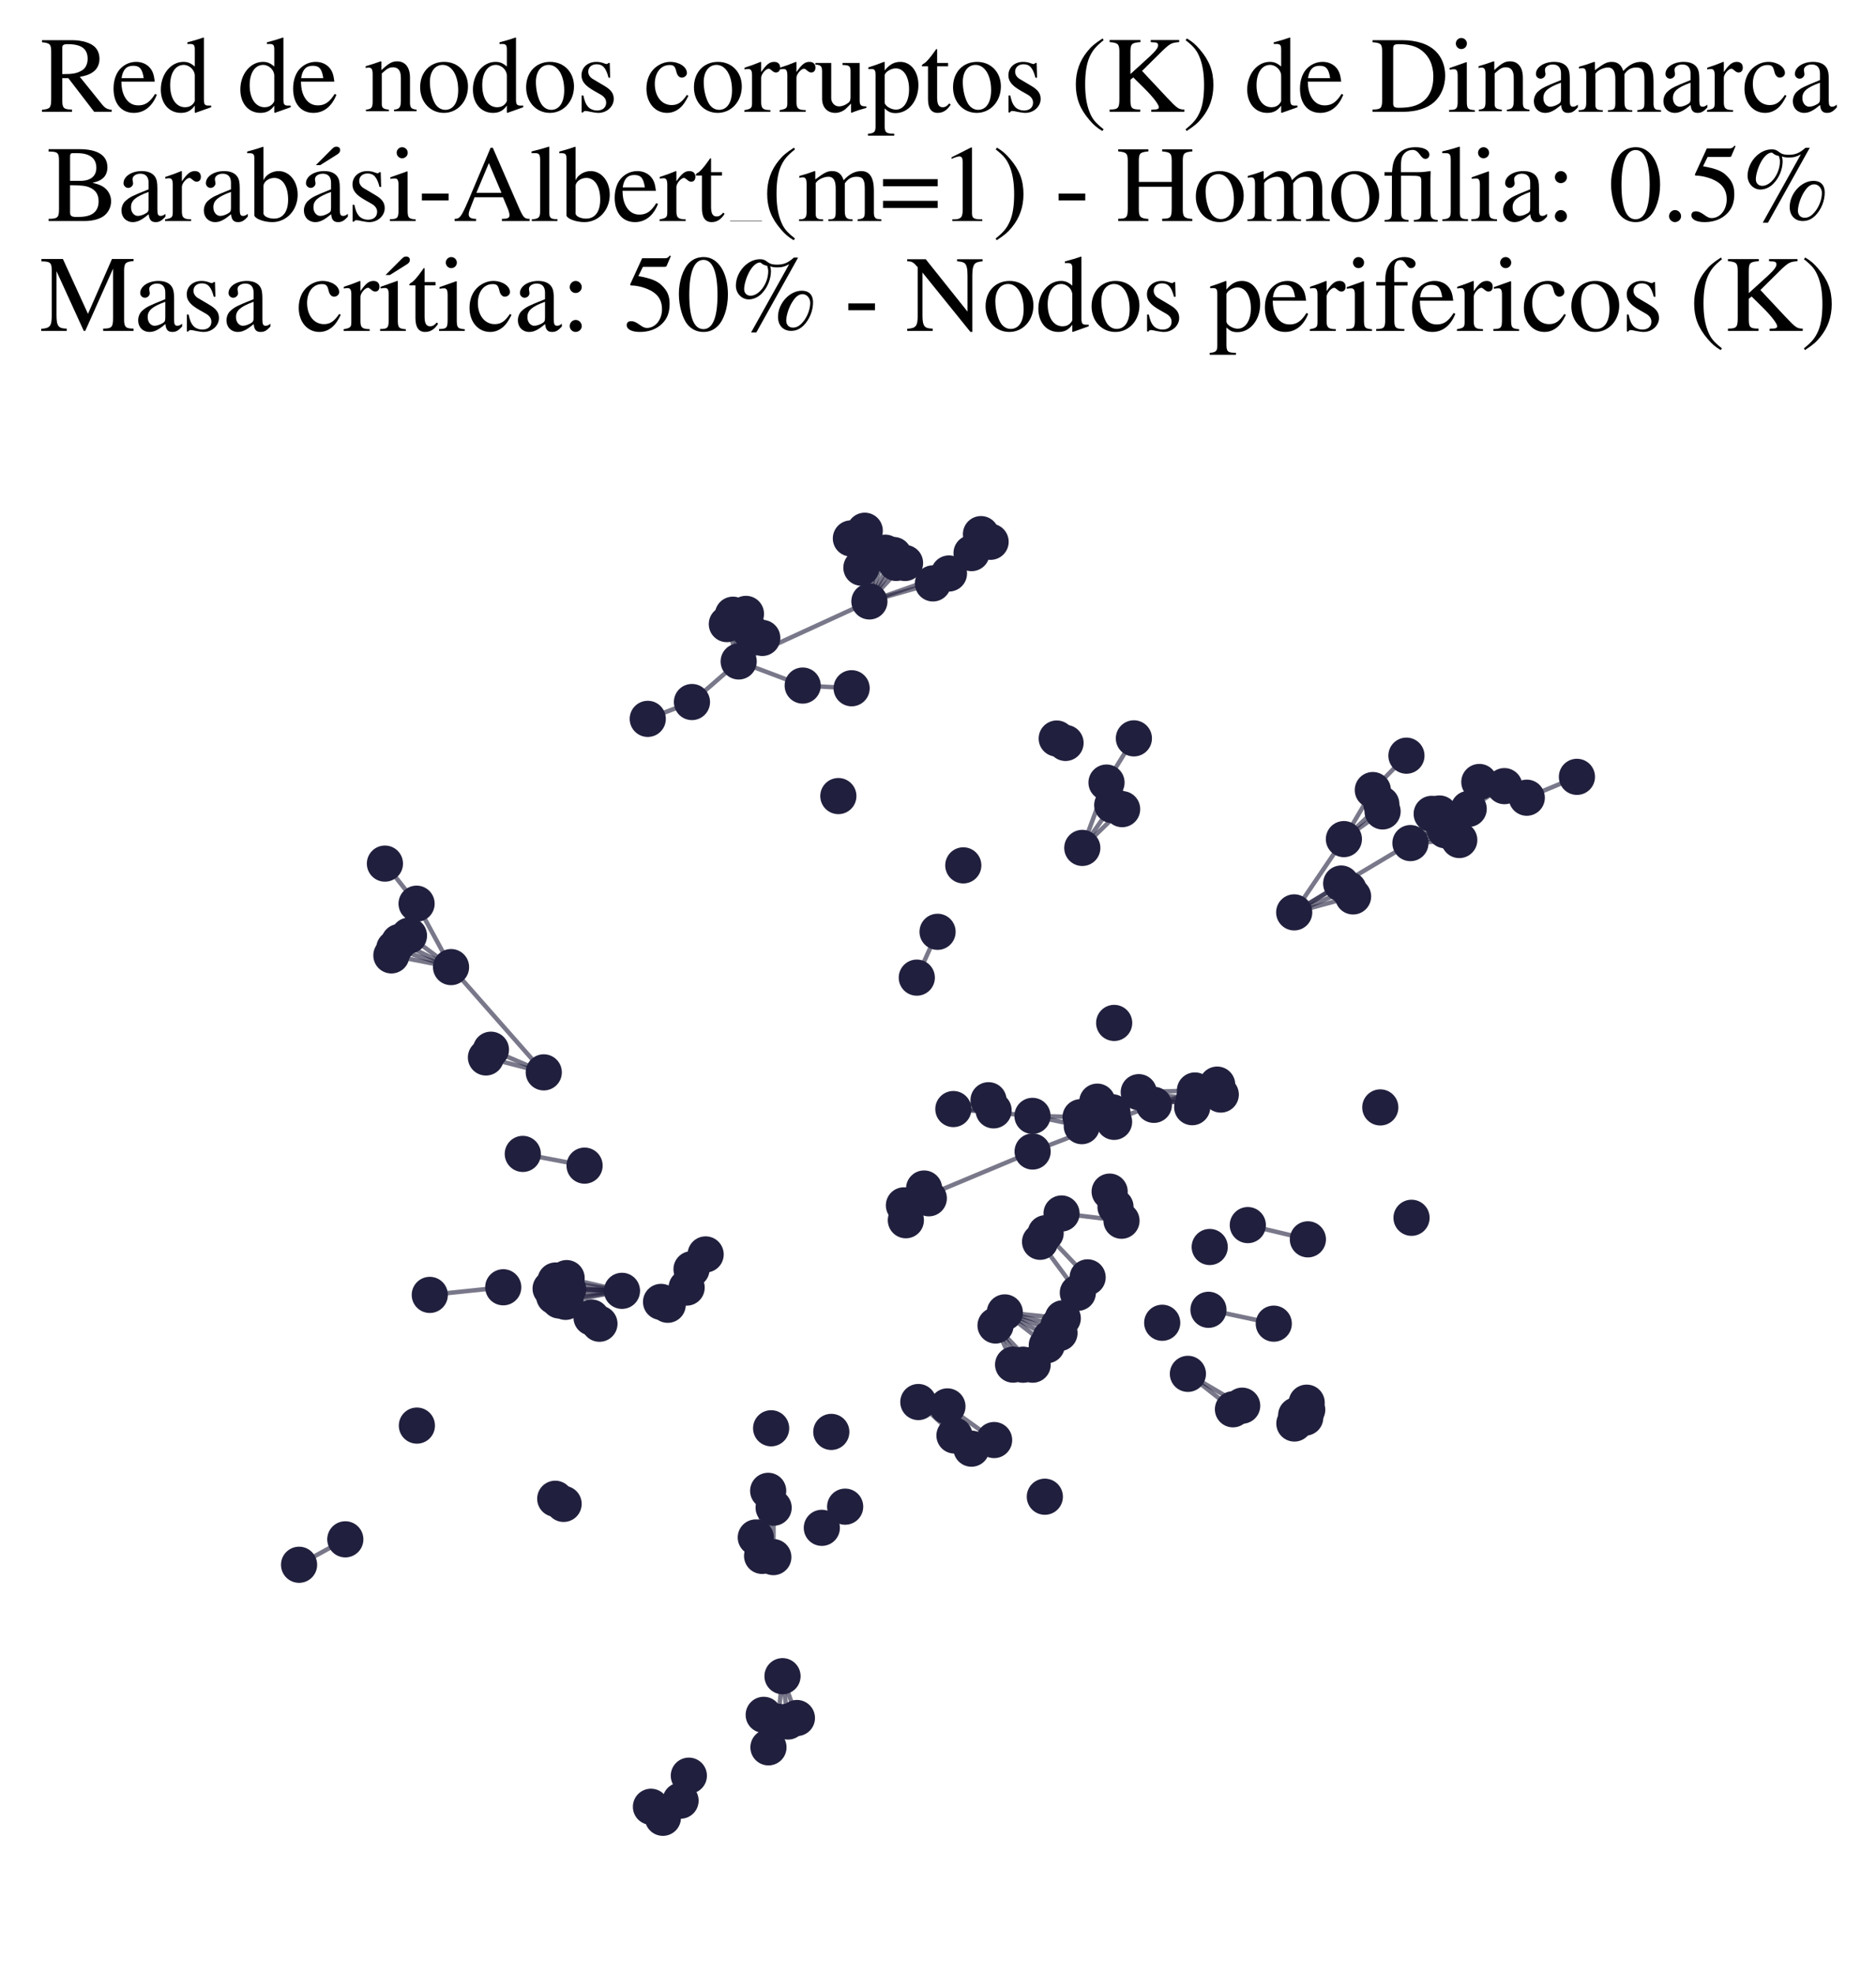 <?xml version="1.0" encoding="utf-8" standalone="no"?>
<!DOCTYPE svg PUBLIC "-//W3C//DTD SVG 1.1//EN"
  "http://www.w3.org/Graphics/SVG/1.1/DTD/svg11.dtd">
<svg xmlns:xlink="http://www.w3.org/1999/xlink" width="169.253pt" height="178.045pt" viewBox="0 0 169.253 178.045" xmlns="http://www.w3.org/2000/svg" version="1.1">
 <defs>
  <style type="text/css">*{stroke-linejoin: round; stroke-linecap: butt}</style>
 </defs>
 <g id="figure_1">
  <g id="patch_1">
   <path d="M 0 178.045 
L 169.253 178.045 
L 169.253 0 
L 0 0 
z
" style="fill: #ffffff"/>
  </g>
  <g id="axes_1">
   <g id="LineCollection_1">
    <path d="M 67.694 56.958 
L 66.644 59.663 
" clip-path="url(#pabe55fae2a)" style="fill: none; stroke: #201f3d; stroke-opacity: 0.6; stroke-width: 0.4"/>
    <path d="M 95.883 118.911 
L 90.653 118.379 
" clip-path="url(#pabe55fae2a)" style="fill: none; stroke: #201f3d; stroke-opacity: 0.6; stroke-width: 0.4"/>
    <path d="M 89.689 129.892 
L 85.478 126.858 
" clip-path="url(#pabe55fae2a)" style="fill: none; stroke: #201f3d; stroke-opacity: 0.6; stroke-width: 0.4"/>
    <path d="M 66.126 55.448 
L 66.644 59.663 
" clip-path="url(#pabe55fae2a)" style="fill: none; stroke: #201f3d; stroke-opacity: 0.6; stroke-width: 0.4"/>
    <path d="M 68.902 154.679 
L 69.331 157.61 
" clip-path="url(#pabe55fae2a)" style="fill: none; stroke: #201f3d; stroke-opacity: 0.6; stroke-width: 0.4"/>
    <path d="M 83.797 108.085 
L 81.552 108.723 
" clip-path="url(#pabe55fae2a)" style="fill: none; stroke: #201f3d; stroke-opacity: 0.6; stroke-width: 0.4"/>
    <path d="M 102.74 98.513 
L 107.561 99.868 
" clip-path="url(#pabe55fae2a)" style="fill: none; stroke: #201f3d; stroke-opacity: 0.6; stroke-width: 0.4"/>
    <path d="M 102.74 98.513 
L 107.718 99.141 
" clip-path="url(#pabe55fae2a)" style="fill: none; stroke: #201f3d; stroke-opacity: 0.6; stroke-width: 0.4"/>
    <path d="M 102.74 98.513 
L 107.808 98.36 
" clip-path="url(#pabe55fae2a)" style="fill: none; stroke: #201f3d; stroke-opacity: 0.6; stroke-width: 0.4"/>
    <path d="M 62.389 114.486 
L 60.243 117.689 
" clip-path="url(#pabe55fae2a)" style="fill: none; stroke: #201f3d; stroke-opacity: 0.6; stroke-width: 0.4"/>
    <path d="M 62.389 114.486 
L 59.64 117.431 
" clip-path="url(#pabe55fae2a)" style="fill: none; stroke: #201f3d; stroke-opacity: 0.6; stroke-width: 0.4"/>
    <path d="M 90.653 118.379 
L 94.442 121.342 
" clip-path="url(#pabe55fae2a)" style="fill: none; stroke: #201f3d; stroke-opacity: 0.6; stroke-width: 0.4"/>
    <path d="M 90.653 118.379 
L 94.777 120.673 
" clip-path="url(#pabe55fae2a)" style="fill: none; stroke: #201f3d; stroke-opacity: 0.6; stroke-width: 0.4"/>
    <path d="M 90.653 118.379 
L 95.587 120.243 
" clip-path="url(#pabe55fae2a)" style="fill: none; stroke: #201f3d; stroke-opacity: 0.6; stroke-width: 0.4"/>
    <path d="M 90.653 118.379 
L 95.504 119.552 
" clip-path="url(#pabe55fae2a)" style="fill: none; stroke: #201f3d; stroke-opacity: 0.6; stroke-width: 0.4"/>
    <path d="M 93.166 123.093 
L 89.818 119.559 
" clip-path="url(#pabe55fae2a)" style="fill: none; stroke: #201f3d; stroke-opacity: 0.6; stroke-width: 0.4"/>
    <path d="M 85.616 51.728 
L 78.438 54.248 
" clip-path="url(#pabe55fae2a)" style="fill: none; stroke: #201f3d; stroke-opacity: 0.6; stroke-width: 0.4"/>
    <path d="M 85.616 51.728 
L 89.372 48.868 
" clip-path="url(#pabe55fae2a)" style="fill: none; stroke: #201f3d; stroke-opacity: 0.6; stroke-width: 0.4"/>
    <path d="M 85.616 51.728 
L 88.504 48.178 
" clip-path="url(#pabe55fae2a)" style="fill: none; stroke: #201f3d; stroke-opacity: 0.6; stroke-width: 0.4"/>
    <path d="M 81.552 108.723 
L 93.163 103.867 
" clip-path="url(#pabe55fae2a)" style="fill: none; stroke: #201f3d; stroke-opacity: 0.6; stroke-width: 0.4"/>
    <path d="M 81.552 108.723 
L 83.372 107.204 
" clip-path="url(#pabe55fae2a)" style="fill: none; stroke: #201f3d; stroke-opacity: 0.6; stroke-width: 0.4"/>
    <path d="M 81.552 108.723 
L 81.727 110.065 
" clip-path="url(#pabe55fae2a)" style="fill: none; stroke: #201f3d; stroke-opacity: 0.6; stroke-width: 0.4"/>
    <path d="M 112.578 110.504 
L 117.997 111.788 
" clip-path="url(#pabe55fae2a)" style="fill: none; stroke: #201f3d; stroke-opacity: 0.6; stroke-width: 0.4"/>
    <path d="M 97.645 76.482 
L 99.83 70.587 
" clip-path="url(#pabe55fae2a)" style="fill: none; stroke: #201f3d; stroke-opacity: 0.6; stroke-width: 0.4"/>
    <path d="M 97.645 76.482 
L 100.347 72.618 
" clip-path="url(#pabe55fae2a)" style="fill: none; stroke: #201f3d; stroke-opacity: 0.6; stroke-width: 0.4"/>
    <path d="M 97.645 76.482 
L 101.239 72.984 
" clip-path="url(#pabe55fae2a)" style="fill: none; stroke: #201f3d; stroke-opacity: 0.6; stroke-width: 0.4"/>
    <path d="M 56.114 116.433 
L 51.025 117.428 
" clip-path="url(#pabe55fae2a)" style="fill: none; stroke: #201f3d; stroke-opacity: 0.6; stroke-width: 0.4"/>
    <path d="M 56.114 116.433 
L 49.677 116.234 
" clip-path="url(#pabe55fae2a)" style="fill: none; stroke: #201f3d; stroke-opacity: 0.6; stroke-width: 0.4"/>
    <path d="M 56.114 116.433 
L 51.261 116.286 
" clip-path="url(#pabe55fae2a)" style="fill: none; stroke: #201f3d; stroke-opacity: 0.6; stroke-width: 0.4"/>
    <path d="M 56.114 116.433 
L 51.121 115.284 
" clip-path="url(#pabe55fae2a)" style="fill: none; stroke: #201f3d; stroke-opacity: 0.6; stroke-width: 0.4"/>
    <path d="M 56.114 116.433 
L 50.458 117.303 
" clip-path="url(#pabe55fae2a)" style="fill: none; stroke: #201f3d; stroke-opacity: 0.6; stroke-width: 0.4"/>
    <path d="M 56.114 116.433 
L 50.446 116.153 
" clip-path="url(#pabe55fae2a)" style="fill: none; stroke: #201f3d; stroke-opacity: 0.6; stroke-width: 0.4"/>
    <path d="M 56.114 116.433 
L 50.119 115.503 
" clip-path="url(#pabe55fae2a)" style="fill: none; stroke: #201f3d; stroke-opacity: 0.6; stroke-width: 0.4"/>
    <path d="M 56.114 116.433 
L 50.001 116.939 
" clip-path="url(#pabe55fae2a)" style="fill: none; stroke: #201f3d; stroke-opacity: 0.6; stroke-width: 0.4"/>
    <path d="M 95.773 109.456 
L 101.182 110.109 
" clip-path="url(#pabe55fae2a)" style="fill: none; stroke: #201f3d; stroke-opacity: 0.6; stroke-width: 0.4"/>
    <path d="M 66.644 59.663 
L 78.438 54.248 
" clip-path="url(#pabe55fae2a)" style="fill: none; stroke: #201f3d; stroke-opacity: 0.6; stroke-width: 0.4"/>
    <path d="M 66.644 59.663 
L 67.3 55.373 
" clip-path="url(#pabe55fae2a)" style="fill: none; stroke: #201f3d; stroke-opacity: 0.6; stroke-width: 0.4"/>
    <path d="M 66.644 59.663 
L 67.078 56.032 
" clip-path="url(#pabe55fae2a)" style="fill: none; stroke: #201f3d; stroke-opacity: 0.6; stroke-width: 0.4"/>
    <path d="M 66.644 59.663 
L 65.576 56.294 
" clip-path="url(#pabe55fae2a)" style="fill: none; stroke: #201f3d; stroke-opacity: 0.6; stroke-width: 0.4"/>
    <path d="M 66.644 59.663 
L 62.428 63.323 
" clip-path="url(#pabe55fae2a)" style="fill: none; stroke: #201f3d; stroke-opacity: 0.6; stroke-width: 0.4"/>
    <path d="M 66.644 59.663 
L 72.42 61.838 
" clip-path="url(#pabe55fae2a)" style="fill: none; stroke: #201f3d; stroke-opacity: 0.6; stroke-width: 0.4"/>
    <path d="M 66.644 59.663 
L 68.771 57.541 
" clip-path="url(#pabe55fae2a)" style="fill: none; stroke: #201f3d; stroke-opacity: 0.6; stroke-width: 0.4"/>
    <path d="M 49.059 96.727 
L 43.842 95.382 
" clip-path="url(#pabe55fae2a)" style="fill: none; stroke: #201f3d; stroke-opacity: 0.6; stroke-width: 0.4"/>
    <path d="M 49.059 96.727 
L 44.292 94.684 
" clip-path="url(#pabe55fae2a)" style="fill: none; stroke: #201f3d; stroke-opacity: 0.6; stroke-width: 0.4"/>
    <path d="M 49.059 96.727 
L 40.693 87.232 
" clip-path="url(#pabe55fae2a)" style="fill: none; stroke: #201f3d; stroke-opacity: 0.6; stroke-width: 0.4"/>
    <path d="M 37.584 81.513 
L 40.693 87.232 
" clip-path="url(#pabe55fae2a)" style="fill: none; stroke: #201f3d; stroke-opacity: 0.6; stroke-width: 0.4"/>
    <path d="M 37.584 81.513 
L 34.728 77.898 
" clip-path="url(#pabe55fae2a)" style="fill: none; stroke: #201f3d; stroke-opacity: 0.6; stroke-width: 0.4"/>
    <path d="M 78.438 54.248 
L 79.117 49.909 
" clip-path="url(#pabe55fae2a)" style="fill: none; stroke: #201f3d; stroke-opacity: 0.6; stroke-width: 0.4"/>
    <path d="M 78.438 54.248 
L 81.652 50.782 
" clip-path="url(#pabe55fae2a)" style="fill: none; stroke: #201f3d; stroke-opacity: 0.6; stroke-width: 0.4"/>
    <path d="M 78.438 54.248 
L 77.716 51.206 
" clip-path="url(#pabe55fae2a)" style="fill: none; stroke: #201f3d; stroke-opacity: 0.6; stroke-width: 0.4"/>
    <path d="M 78.438 54.248 
L 80.847 50.776 
" clip-path="url(#pabe55fae2a)" style="fill: none; stroke: #201f3d; stroke-opacity: 0.6; stroke-width: 0.4"/>
    <path d="M 78.438 54.248 
L 80.63 50.063 
" clip-path="url(#pabe55fae2a)" style="fill: none; stroke: #201f3d; stroke-opacity: 0.6; stroke-width: 0.4"/>
    <path d="M 78.438 54.248 
L 84.17 52.623 
" clip-path="url(#pabe55fae2a)" style="fill: none; stroke: #201f3d; stroke-opacity: 0.6; stroke-width: 0.4"/>
    <path d="M 78.438 54.248 
L 79.865 49.851 
" clip-path="url(#pabe55fae2a)" style="fill: none; stroke: #201f3d; stroke-opacity: 0.6; stroke-width: 0.4"/>
    <path d="M 36.02 84.967 
L 40.693 87.232 
" clip-path="url(#pabe55fae2a)" style="fill: none; stroke: #201f3d; stroke-opacity: 0.6; stroke-width: 0.4"/>
    <path d="M 123.856 71.263 
L 121.247 75.687 
" clip-path="url(#pabe55fae2a)" style="fill: none; stroke: #201f3d; stroke-opacity: 0.6; stroke-width: 0.4"/>
    <path d="M 123.856 71.263 
L 126.889 68.161 
" clip-path="url(#pabe55fae2a)" style="fill: none; stroke: #201f3d; stroke-opacity: 0.6; stroke-width: 0.4"/>
    <path d="M 107.173 123.921 
L 111.238 127.118 
" clip-path="url(#pabe55fae2a)" style="fill: none; stroke: #201f3d; stroke-opacity: 0.6; stroke-width: 0.4"/>
    <path d="M 107.173 123.921 
L 112.07 126.792 
" clip-path="url(#pabe55fae2a)" style="fill: none; stroke: #201f3d; stroke-opacity: 0.6; stroke-width: 0.4"/>
    <path d="M 97.488 100.772 
L 93.152 100.652 
" clip-path="url(#pabe55fae2a)" style="fill: none; stroke: #201f3d; stroke-opacity: 0.6; stroke-width: 0.4"/>
    <path d="M 93.163 103.867 
L 104.104 99.657 
" clip-path="url(#pabe55fae2a)" style="fill: none; stroke: #201f3d; stroke-opacity: 0.6; stroke-width: 0.4"/>
    <path d="M 109.517 98.383 
L 104.104 99.657 
" clip-path="url(#pabe55fae2a)" style="fill: none; stroke: #201f3d; stroke-opacity: 0.6; stroke-width: 0.4"/>
    <path d="M 116.763 82.296 
L 127.249 76.047 
" clip-path="url(#pabe55fae2a)" style="fill: none; stroke: #201f3d; stroke-opacity: 0.6; stroke-width: 0.4"/>
    <path d="M 116.763 82.296 
L 121.247 75.687 
" clip-path="url(#pabe55fae2a)" style="fill: none; stroke: #201f3d; stroke-opacity: 0.6; stroke-width: 0.4"/>
    <path d="M 116.763 82.296 
L 121.002 79.695 
" clip-path="url(#pabe55fae2a)" style="fill: none; stroke: #201f3d; stroke-opacity: 0.6; stroke-width: 0.4"/>
    <path d="M 116.763 82.296 
L 121.67 80.236 
" clip-path="url(#pabe55fae2a)" style="fill: none; stroke: #201f3d; stroke-opacity: 0.6; stroke-width: 0.4"/>
    <path d="M 116.763 82.296 
L 122.075 80.857 
" clip-path="url(#pabe55fae2a)" style="fill: none; stroke: #201f3d; stroke-opacity: 0.6; stroke-width: 0.4"/>
    <path d="M 78.019 47.873 
L 77.716 51.206 
" clip-path="url(#pabe55fae2a)" style="fill: none; stroke: #201f3d; stroke-opacity: 0.6; stroke-width: 0.4"/>
    <path d="M 104.104 99.657 
L 110.138 98.728 
" clip-path="url(#pabe55fae2a)" style="fill: none; stroke: #201f3d; stroke-opacity: 0.6; stroke-width: 0.4"/>
    <path d="M 104.104 99.657 
L 109.813 97.832 
" clip-path="url(#pabe55fae2a)" style="fill: none; stroke: #201f3d; stroke-opacity: 0.6; stroke-width: 0.4"/>
    <path d="M 94.338 111.234 
L 98.127 115.218 
" clip-path="url(#pabe55fae2a)" style="fill: none; stroke: #201f3d; stroke-opacity: 0.6; stroke-width: 0.4"/>
    <path d="M 68.757 140.341 
L 69.798 135.993 
" clip-path="url(#pabe55fae2a)" style="fill: none; stroke: #201f3d; stroke-opacity: 0.6; stroke-width: 0.4"/>
    <path d="M 63.663 113.149 
L 61.948 116.141 
" clip-path="url(#pabe55fae2a)" style="fill: none; stroke: #201f3d; stroke-opacity: 0.6; stroke-width: 0.4"/>
    <path d="M 135.725 70.909 
L 132.506 72.96 
" clip-path="url(#pabe55fae2a)" style="fill: none; stroke: #201f3d; stroke-opacity: 0.6; stroke-width: 0.4"/>
    <path d="M 127.249 76.047 
L 131.152 75.2 
" clip-path="url(#pabe55fae2a)" style="fill: none; stroke: #201f3d; stroke-opacity: 0.6; stroke-width: 0.4"/>
    <path d="M 127.249 76.047 
L 130.382 74.888 
" clip-path="url(#pabe55fae2a)" style="fill: none; stroke: #201f3d; stroke-opacity: 0.6; stroke-width: 0.4"/>
    <path d="M 127.249 76.047 
L 131.655 75.771 
" clip-path="url(#pabe55fae2a)" style="fill: none; stroke: #201f3d; stroke-opacity: 0.6; stroke-width: 0.4"/>
    <path d="M 127.249 76.047 
L 132.506 72.96 
" clip-path="url(#pabe55fae2a)" style="fill: none; stroke: #201f3d; stroke-opacity: 0.6; stroke-width: 0.4"/>
    <path d="M 127.249 76.047 
L 130.303 74.185 
" clip-path="url(#pabe55fae2a)" style="fill: none; stroke: #201f3d; stroke-opacity: 0.6; stroke-width: 0.4"/>
    <path d="M 127.249 76.047 
L 129.871 73.378 
" clip-path="url(#pabe55fae2a)" style="fill: none; stroke: #201f3d; stroke-opacity: 0.6; stroke-width: 0.4"/>
    <path d="M 127.249 76.047 
L 129.168 73.41 
" clip-path="url(#pabe55fae2a)" style="fill: none; stroke: #201f3d; stroke-opacity: 0.6; stroke-width: 0.4"/>
    <path d="M 121.247 75.687 
L 124.621 72.523 
" clip-path="url(#pabe55fae2a)" style="fill: none; stroke: #201f3d; stroke-opacity: 0.6; stroke-width: 0.4"/>
    <path d="M 121.247 75.687 
L 124.737 73.191 
" clip-path="url(#pabe55fae2a)" style="fill: none; stroke: #201f3d; stroke-opacity: 0.6; stroke-width: 0.4"/>
    <path d="M 93.836 112.01 
L 97.242 116.609 
" clip-path="url(#pabe55fae2a)" style="fill: none; stroke: #201f3d; stroke-opacity: 0.6; stroke-width: 0.4"/>
    <path d="M 84.17 52.623 
L 87.654 49.89 
" clip-path="url(#pabe55fae2a)" style="fill: none; stroke: #201f3d; stroke-opacity: 0.6; stroke-width: 0.4"/>
    <path d="M 99.83 70.587 
L 102.299 66.6 
" clip-path="url(#pabe55fae2a)" style="fill: none; stroke: #201f3d; stroke-opacity: 0.6; stroke-width: 0.4"/>
    <path d="M 71.897 154.965 
L 70.598 151.192 
" clip-path="url(#pabe55fae2a)" style="fill: none; stroke: #201f3d; stroke-opacity: 0.6; stroke-width: 0.4"/>
    <path d="M 86.114 129.482 
L 82.853 126.463 
" clip-path="url(#pabe55fae2a)" style="fill: none; stroke: #201f3d; stroke-opacity: 0.6; stroke-width: 0.4"/>
    <path d="M 69.305 134.473 
L 68.188 138.68 
" clip-path="url(#pabe55fae2a)" style="fill: none; stroke: #201f3d; stroke-opacity: 0.6; stroke-width: 0.4"/>
    <path d="M 82.714 88.183 
L 84.587 84.049 
" clip-path="url(#pabe55fae2a)" style="fill: none; stroke: #201f3d; stroke-opacity: 0.6; stroke-width: 0.4"/>
    <path d="M 61.4 162.418 
L 62.148 160.166 
" clip-path="url(#pabe55fae2a)" style="fill: none; stroke: #201f3d; stroke-opacity: 0.6; stroke-width: 0.4"/>
    <path d="M 77.716 51.206 
L 76.767 48.567 
" clip-path="url(#pabe55fae2a)" style="fill: none; stroke: #201f3d; stroke-opacity: 0.6; stroke-width: 0.4"/>
    <path d="M 89.818 119.559 
L 92.301 123.096 
" clip-path="url(#pabe55fae2a)" style="fill: none; stroke: #201f3d; stroke-opacity: 0.6; stroke-width: 0.4"/>
    <path d="M 89.818 119.559 
L 91.403 123.088 
" clip-path="url(#pabe55fae2a)" style="fill: none; stroke: #201f3d; stroke-opacity: 0.6; stroke-width: 0.4"/>
    <path d="M 109.028 118.144 
L 114.92 119.394 
" clip-path="url(#pabe55fae2a)" style="fill: none; stroke: #201f3d; stroke-opacity: 0.6; stroke-width: 0.4"/>
    <path d="M 70.177 155.302 
L 70.598 151.192 
" clip-path="url(#pabe55fae2a)" style="fill: none; stroke: #201f3d; stroke-opacity: 0.6; stroke-width: 0.4"/>
    <path d="M 69.771 140.451 
L 69.798 135.993 
" clip-path="url(#pabe55fae2a)" style="fill: none; stroke: #201f3d; stroke-opacity: 0.6; stroke-width: 0.4"/>
    <path d="M 137.747 71.953 
L 142.271 70.071 
" clip-path="url(#pabe55fae2a)" style="fill: none; stroke: #201f3d; stroke-opacity: 0.6; stroke-width: 0.4"/>
    <path d="M 86.012 100.037 
L 93.152 100.652 
" clip-path="url(#pabe55fae2a)" style="fill: none; stroke: #201f3d; stroke-opacity: 0.6; stroke-width: 0.4"/>
    <path d="M 86.012 100.037 
L 89.643 100.154 
" clip-path="url(#pabe55fae2a)" style="fill: none; stroke: #201f3d; stroke-opacity: 0.6; stroke-width: 0.4"/>
    <path d="M 86.012 100.037 
L 89.185 99.241 
" clip-path="url(#pabe55fae2a)" style="fill: none; stroke: #201f3d; stroke-opacity: 0.6; stroke-width: 0.4"/>
    <path d="M 93.152 100.652 
L 97.6 101.579 
" clip-path="url(#pabe55fae2a)" style="fill: none; stroke: #201f3d; stroke-opacity: 0.6; stroke-width: 0.4"/>
    <path d="M 71.092 155.281 
L 70.598 151.192 
" clip-path="url(#pabe55fae2a)" style="fill: none; stroke: #201f3d; stroke-opacity: 0.6; stroke-width: 0.4"/>
    <path d="M 35.573 85.539 
L 40.693 87.232 
" clip-path="url(#pabe55fae2a)" style="fill: none; stroke: #201f3d; stroke-opacity: 0.6; stroke-width: 0.4"/>
    <path d="M 35.31 86.176 
L 40.693 87.232 
" clip-path="url(#pabe55fae2a)" style="fill: none; stroke: #201f3d; stroke-opacity: 0.6; stroke-width: 0.4"/>
    <path d="M 72.42 61.838 
L 76.834 62.08 
" clip-path="url(#pabe55fae2a)" style="fill: none; stroke: #201f3d; stroke-opacity: 0.6; stroke-width: 0.4"/>
    <path d="M 47.167 104.082 
L 52.741 105.14 
" clip-path="url(#pabe55fae2a)" style="fill: none; stroke: #201f3d; stroke-opacity: 0.6; stroke-width: 0.4"/>
    <path d="M 38.776 116.8 
L 45.403 116.112 
" clip-path="url(#pabe55fae2a)" style="fill: none; stroke: #201f3d; stroke-opacity: 0.6; stroke-width: 0.4"/>
    <path d="M 31.154 138.848 
L 26.982 141.142 
" clip-path="url(#pabe55fae2a)" style="fill: none; stroke: #201f3d; stroke-opacity: 0.6; stroke-width: 0.4"/>
    <path d="M 58.441 64.842 
L 62.428 63.323 
" clip-path="url(#pabe55fae2a)" style="fill: none; stroke: #201f3d; stroke-opacity: 0.6; stroke-width: 0.4"/>
    <path d="M 36.898 84.396 
L 40.693 87.232 
" clip-path="url(#pabe55fae2a)" style="fill: none; stroke: #201f3d; stroke-opacity: 0.6; stroke-width: 0.4"/>
   </g>
   <g id="PathCollection_1">
    <defs>
     <path id="m982717090f" d="M 0 1.581 
C 0.419 1.581 0.822 1.415 1.118 1.118 
C 1.415 0.822 1.581 0.419 1.581 0 
C 1.581 -0.419 1.415 -0.822 1.118 -1.118 
C 0.822 -1.415 0.419 -1.581 0 -1.581 
C -0.419 -1.581 -0.822 -1.415 -1.118 -1.118 
C -1.415 -0.822 -1.581 -0.419 -1.581 0 
C -1.581 0.419 -1.415 0.822 -1.118 1.118 
C -0.822 1.415 -0.419 1.581 0 1.581 
z
" style="stroke: #201f3d; stroke-width: 0.1"/>
    </defs>
    <g clip-path="url(#pabe55fae2a)">
     <use xlink:href="#m982717090f" x="86.114" y="129.482" style="fill: #201f3d; stroke: #201f3d; stroke-width: 0.1"/>
     <use xlink:href="#m982717090f" x="89.185" y="99.241" style="fill: #201f3d; stroke: #201f3d; stroke-width: 0.1"/>
     <use xlink:href="#m982717090f" x="117.758" y="127.867" style="fill: #201f3d; stroke: #201f3d; stroke-width: 0.1"/>
     <use xlink:href="#m982717090f" x="93.152" y="100.652" style="fill: #201f3d; stroke: #201f3d; stroke-width: 0.1"/>
     <use xlink:href="#m982717090f" x="93.836" y="112.01" style="fill: #201f3d; stroke: #201f3d; stroke-width: 0.1"/>
     <use xlink:href="#m982717090f" x="37.612" y="128.589" style="fill: #201f3d; stroke: #201f3d; stroke-width: 0.1"/>
     <use xlink:href="#m982717090f" x="130.303" y="74.185" style="fill: #201f3d; stroke: #201f3d; stroke-width: 0.1"/>
     <use xlink:href="#m982717090f" x="116.94" y="127.662" style="fill: #201f3d; stroke: #201f3d; stroke-width: 0.1"/>
     <use xlink:href="#m982717090f" x="79.117" y="49.909" style="fill: #201f3d; stroke: #201f3d; stroke-width: 0.1"/>
     <use xlink:href="#m982717090f" x="100.113" y="107.484" style="fill: #201f3d; stroke: #201f3d; stroke-width: 0.1"/>
     <use xlink:href="#m982717090f" x="68.902" y="154.679" style="fill: #201f3d; stroke: #201f3d; stroke-width: 0.1"/>
     <use xlink:href="#m982717090f" x="69.771" y="140.451" style="fill: #201f3d; stroke: #201f3d; stroke-width: 0.1"/>
     <use xlink:href="#m982717090f" x="58.441" y="64.842" style="fill: #201f3d; stroke: #201f3d; stroke-width: 0.1"/>
     <use xlink:href="#m982717090f" x="93.163" y="103.867" style="fill: #201f3d; stroke: #201f3d; stroke-width: 0.1"/>
     <use xlink:href="#m982717090f" x="88.504" y="48.178" style="fill: #201f3d; stroke: #201f3d; stroke-width: 0.1"/>
     <use xlink:href="#m982717090f" x="135.725" y="70.909" style="fill: #201f3d; stroke: #201f3d; stroke-width: 0.1"/>
     <use xlink:href="#m982717090f" x="100.521" y="92.268" style="fill: #201f3d; stroke: #201f3d; stroke-width: 0.1"/>
     <use xlink:href="#m982717090f" x="101.182" y="110.109" style="fill: #201f3d; stroke: #201f3d; stroke-width: 0.1"/>
     <use xlink:href="#m982717090f" x="69.331" y="157.61" style="fill: #201f3d; stroke: #201f3d; stroke-width: 0.1"/>
     <use xlink:href="#m982717090f" x="69.798" y="135.993" style="fill: #201f3d; stroke: #201f3d; stroke-width: 0.1"/>
     <use xlink:href="#m982717090f" x="117.889" y="126.522" style="fill: #201f3d; stroke: #201f3d; stroke-width: 0.1"/>
     <use xlink:href="#m982717090f" x="40.693" y="87.232" style="fill: #201f3d; stroke: #201f3d; stroke-width: 0.1"/>
     <use xlink:href="#m982717090f" x="126.889" y="68.161" style="fill: #201f3d; stroke: #201f3d; stroke-width: 0.1"/>
     <use xlink:href="#m982717090f" x="86.909" y="78.056" style="fill: #201f3d; stroke: #201f3d; stroke-width: 0.1"/>
     <use xlink:href="#m982717090f" x="50.458" y="117.303" style="fill: #201f3d; stroke: #201f3d; stroke-width: 0.1"/>
     <use xlink:href="#m982717090f" x="51.121" y="115.284" style="fill: #201f3d; stroke: #201f3d; stroke-width: 0.1"/>
     <use xlink:href="#m982717090f" x="110.138" y="98.728" style="fill: #201f3d; stroke: #201f3d; stroke-width: 0.1"/>
     <use xlink:href="#m982717090f" x="76.834" y="62.08" style="fill: #201f3d; stroke: #201f3d; stroke-width: 0.1"/>
     <use xlink:href="#m982717090f" x="127.249" y="76.047" style="fill: #201f3d; stroke: #201f3d; stroke-width: 0.1"/>
     <use xlink:href="#m982717090f" x="102.299" y="66.6" style="fill: #201f3d; stroke: #201f3d; stroke-width: 0.1"/>
     <use xlink:href="#m982717090f" x="69.305" y="134.473" style="fill: #201f3d; stroke: #201f3d; stroke-width: 0.1"/>
     <use xlink:href="#m982717090f" x="75" y="129.158" style="fill: #201f3d; stroke: #201f3d; stroke-width: 0.1"/>
     <use xlink:href="#m982717090f" x="117.936" y="127.162" style="fill: #201f3d; stroke: #201f3d; stroke-width: 0.1"/>
     <use xlink:href="#m982717090f" x="68.771" y="57.541" style="fill: #201f3d; stroke: #201f3d; stroke-width: 0.1"/>
     <use xlink:href="#m982717090f" x="54.082" y="119.4" style="fill: #201f3d; stroke: #201f3d; stroke-width: 0.1"/>
     <use xlink:href="#m982717090f" x="62.389" y="114.486" style="fill: #201f3d; stroke: #201f3d; stroke-width: 0.1"/>
     <use xlink:href="#m982717090f" x="60.243" y="117.689" style="fill: #201f3d; stroke: #201f3d; stroke-width: 0.1"/>
     <use xlink:href="#m982717090f" x="97.645" y="76.482" style="fill: #201f3d; stroke: #201f3d; stroke-width: 0.1"/>
     <use xlink:href="#m982717090f" x="69.572" y="128.83" style="fill: #201f3d; stroke: #201f3d; stroke-width: 0.1"/>
     <use xlink:href="#m982717090f" x="35.31" y="86.176" style="fill: #201f3d; stroke: #201f3d; stroke-width: 0.1"/>
     <use xlink:href="#m982717090f" x="76.767" y="48.567" style="fill: #201f3d; stroke: #201f3d; stroke-width: 0.1"/>
     <use xlink:href="#m982717090f" x="102.74" y="98.513" style="fill: #201f3d; stroke: #201f3d; stroke-width: 0.1"/>
     <use xlink:href="#m982717090f" x="116.778" y="128.4" style="fill: #201f3d; stroke: #201f3d; stroke-width: 0.1"/>
     <use xlink:href="#m982717090f" x="130.382" y="74.888" style="fill: #201f3d; stroke: #201f3d; stroke-width: 0.1"/>
     <use xlink:href="#m982717090f" x="109.028" y="118.144" style="fill: #201f3d; stroke: #201f3d; stroke-width: 0.1"/>
     <use xlink:href="#m982717090f" x="100.64" y="108.859" style="fill: #201f3d; stroke: #201f3d; stroke-width: 0.1"/>
     <use xlink:href="#m982717090f" x="78.019" y="47.873" style="fill: #201f3d; stroke: #201f3d; stroke-width: 0.1"/>
     <use xlink:href="#m982717090f" x="59.805" y="163.964" style="fill: #201f3d; stroke: #201f3d; stroke-width: 0.1"/>
     <use xlink:href="#m982717090f" x="50.001" y="116.939" style="fill: #201f3d; stroke: #201f3d; stroke-width: 0.1"/>
     <use xlink:href="#m982717090f" x="71.092" y="155.281" style="fill: #201f3d; stroke: #201f3d; stroke-width: 0.1"/>
     <use xlink:href="#m982717090f" x="100.513" y="101.19" style="fill: #201f3d; stroke: #201f3d; stroke-width: 0.1"/>
     <use xlink:href="#m982717090f" x="98.127" y="115.218" style="fill: #201f3d; stroke: #201f3d; stroke-width: 0.1"/>
     <use xlink:href="#m982717090f" x="131.152" y="75.2" style="fill: #201f3d; stroke: #201f3d; stroke-width: 0.1"/>
     <use xlink:href="#m982717090f" x="100.361" y="100.329" style="fill: #201f3d; stroke: #201f3d; stroke-width: 0.1"/>
     <use xlink:href="#m982717090f" x="83.797" y="108.085" style="fill: #201f3d; stroke: #201f3d; stroke-width: 0.1"/>
     <use xlink:href="#m982717090f" x="62.428" y="63.323" style="fill: #201f3d; stroke: #201f3d; stroke-width: 0.1"/>
     <use xlink:href="#m982717090f" x="80.63" y="50.063" style="fill: #201f3d; stroke: #201f3d; stroke-width: 0.1"/>
     <use xlink:href="#m982717090f" x="61.4" y="162.418" style="fill: #201f3d; stroke: #201f3d; stroke-width: 0.1"/>
     <use xlink:href="#m982717090f" x="49.677" y="116.234" style="fill: #201f3d; stroke: #201f3d; stroke-width: 0.1"/>
     <use xlink:href="#m982717090f" x="98.998" y="99.369" style="fill: #201f3d; stroke: #201f3d; stroke-width: 0.1"/>
     <use xlink:href="#m982717090f" x="79.865" y="49.851" style="fill: #201f3d; stroke: #201f3d; stroke-width: 0.1"/>
     <use xlink:href="#m982717090f" x="63.663" y="113.149" style="fill: #201f3d; stroke: #201f3d; stroke-width: 0.1"/>
     <use xlink:href="#m982717090f" x="137.747" y="71.953" style="fill: #201f3d; stroke: #201f3d; stroke-width: 0.1"/>
     <use xlink:href="#m982717090f" x="70.598" y="151.192" style="fill: #201f3d; stroke: #201f3d; stroke-width: 0.1"/>
     <use xlink:href="#m982717090f" x="124.621" y="72.523" style="fill: #201f3d; stroke: #201f3d; stroke-width: 0.1"/>
     <use xlink:href="#m982717090f" x="82.714" y="88.183" style="fill: #201f3d; stroke: #201f3d; stroke-width: 0.1"/>
     <use xlink:href="#m982717090f" x="76.25" y="135.901" style="fill: #201f3d; stroke: #201f3d; stroke-width: 0.1"/>
     <use xlink:href="#m982717090f" x="129.871" y="73.378" style="fill: #201f3d; stroke: #201f3d; stroke-width: 0.1"/>
     <use xlink:href="#m982717090f" x="89.818" y="119.559" style="fill: #201f3d; stroke: #201f3d; stroke-width: 0.1"/>
     <use xlink:href="#m982717090f" x="67.3" y="55.373" style="fill: #201f3d; stroke: #201f3d; stroke-width: 0.1"/>
     <use xlink:href="#m982717090f" x="58.729" y="162.971" style="fill: #201f3d; stroke: #201f3d; stroke-width: 0.1"/>
     <use xlink:href="#m982717090f" x="86.012" y="100.037" style="fill: #201f3d; stroke: #201f3d; stroke-width: 0.1"/>
     <use xlink:href="#m982717090f" x="107.173" y="123.921" style="fill: #201f3d; stroke: #201f3d; stroke-width: 0.1"/>
     <use xlink:href="#m982717090f" x="81.652" y="50.782" style="fill: #201f3d; stroke: #201f3d; stroke-width: 0.1"/>
     <use xlink:href="#m982717090f" x="66.126" y="55.448" style="fill: #201f3d; stroke: #201f3d; stroke-width: 0.1"/>
     <use xlink:href="#m982717090f" x="97.488" y="100.772" style="fill: #201f3d; stroke: #201f3d; stroke-width: 0.1"/>
     <use xlink:href="#m982717090f" x="35.573" y="85.539" style="fill: #201f3d; stroke: #201f3d; stroke-width: 0.1"/>
     <use xlink:href="#m982717090f" x="109.141" y="112.478" style="fill: #201f3d; stroke: #201f3d; stroke-width: 0.1"/>
     <use xlink:href="#m982717090f" x="67.078" y="56.032" style="fill: #201f3d; stroke: #201f3d; stroke-width: 0.1"/>
     <use xlink:href="#m982717090f" x="83.372" y="107.204" style="fill: #201f3d; stroke: #201f3d; stroke-width: 0.1"/>
     <use xlink:href="#m982717090f" x="26.982" y="141.142" style="fill: #201f3d; stroke: #201f3d; stroke-width: 0.1"/>
     <use xlink:href="#m982717090f" x="100.347" y="72.618" style="fill: #201f3d; stroke: #201f3d; stroke-width: 0.1"/>
     <use xlink:href="#m982717090f" x="38.776" y="116.8" style="fill: #201f3d; stroke: #201f3d; stroke-width: 0.1"/>
     <use xlink:href="#m982717090f" x="45.403" y="116.112" style="fill: #201f3d; stroke: #201f3d; stroke-width: 0.1"/>
     <use xlink:href="#m982717090f" x="123.856" y="71.263" style="fill: #201f3d; stroke: #201f3d; stroke-width: 0.1"/>
     <use xlink:href="#m982717090f" x="52.741" y="105.14" style="fill: #201f3d; stroke: #201f3d; stroke-width: 0.1"/>
     <use xlink:href="#m982717090f" x="114.92" y="119.394" style="fill: #201f3d; stroke: #201f3d; stroke-width: 0.1"/>
     <use xlink:href="#m982717090f" x="80.847" y="50.776" style="fill: #201f3d; stroke: #201f3d; stroke-width: 0.1"/>
     <use xlink:href="#m982717090f" x="72.42" y="61.838" style="fill: #201f3d; stroke: #201f3d; stroke-width: 0.1"/>
     <use xlink:href="#m982717090f" x="97.242" y="116.609" style="fill: #201f3d; stroke: #201f3d; stroke-width: 0.1"/>
     <use xlink:href="#m982717090f" x="95.883" y="118.911" style="fill: #201f3d; stroke: #201f3d; stroke-width: 0.1"/>
     <use xlink:href="#m982717090f" x="70.177" y="155.302" style="fill: #201f3d; stroke: #201f3d; stroke-width: 0.1"/>
     <use xlink:href="#m982717090f" x="131.655" y="75.771" style="fill: #201f3d; stroke: #201f3d; stroke-width: 0.1"/>
     <use xlink:href="#m982717090f" x="75.636" y="71.806" style="fill: #201f3d; stroke: #201f3d; stroke-width: 0.1"/>
     <use xlink:href="#m982717090f" x="104.104" y="99.657" style="fill: #201f3d; stroke: #201f3d; stroke-width: 0.1"/>
     <use xlink:href="#m982717090f" x="107.718" y="99.141" style="fill: #201f3d; stroke: #201f3d; stroke-width: 0.1"/>
     <use xlink:href="#m982717090f" x="112.578" y="110.504" style="fill: #201f3d; stroke: #201f3d; stroke-width: 0.1"/>
     <use xlink:href="#m982717090f" x="85.478" y="126.858" style="fill: #201f3d; stroke: #201f3d; stroke-width: 0.1"/>
     <use xlink:href="#m982717090f" x="50.094" y="135.188" style="fill: #201f3d; stroke: #201f3d; stroke-width: 0.1"/>
     <use xlink:href="#m982717090f" x="93.166" y="123.093" style="fill: #201f3d; stroke: #201f3d; stroke-width: 0.1"/>
     <use xlink:href="#m982717090f" x="36.02" y="84.967" style="fill: #201f3d; stroke: #201f3d; stroke-width: 0.1"/>
     <use xlink:href="#m982717090f" x="112.07" y="126.792" style="fill: #201f3d; stroke: #201f3d; stroke-width: 0.1"/>
     <use xlink:href="#m982717090f" x="68.757" y="140.341" style="fill: #201f3d; stroke: #201f3d; stroke-width: 0.1"/>
     <use xlink:href="#m982717090f" x="34.728" y="77.898" style="fill: #201f3d; stroke: #201f3d; stroke-width: 0.1"/>
     <use xlink:href="#m982717090f" x="133.466" y="70.535" style="fill: #201f3d; stroke: #201f3d; stroke-width: 0.1"/>
     <use xlink:href="#m982717090f" x="71.897" y="154.965" style="fill: #201f3d; stroke: #201f3d; stroke-width: 0.1"/>
     <use xlink:href="#m982717090f" x="90.653" y="118.379" style="fill: #201f3d; stroke: #201f3d; stroke-width: 0.1"/>
     <use xlink:href="#m982717090f" x="53.368" y="118.843" style="fill: #201f3d; stroke: #201f3d; stroke-width: 0.1"/>
     <use xlink:href="#m982717090f" x="101.239" y="72.984" style="fill: #201f3d; stroke: #201f3d; stroke-width: 0.1"/>
     <use xlink:href="#m982717090f" x="116.763" y="82.296" style="fill: #201f3d; stroke: #201f3d; stroke-width: 0.1"/>
     <use xlink:href="#m982717090f" x="84.587" y="84.049" style="fill: #201f3d; stroke: #201f3d; stroke-width: 0.1"/>
     <use xlink:href="#m982717090f" x="94.777" y="120.673" style="fill: #201f3d; stroke: #201f3d; stroke-width: 0.1"/>
     <use xlink:href="#m982717090f" x="94.442" y="121.342" style="fill: #201f3d; stroke: #201f3d; stroke-width: 0.1"/>
     <use xlink:href="#m982717090f" x="111.238" y="127.118" style="fill: #201f3d; stroke: #201f3d; stroke-width: 0.1"/>
     <use xlink:href="#m982717090f" x="132.506" y="72.96" style="fill: #201f3d; stroke: #201f3d; stroke-width: 0.1"/>
     <use xlink:href="#m982717090f" x="109.517" y="98.383" style="fill: #201f3d; stroke: #201f3d; stroke-width: 0.1"/>
     <use xlink:href="#m982717090f" x="87.654" y="49.89" style="fill: #201f3d; stroke: #201f3d; stroke-width: 0.1"/>
     <use xlink:href="#m982717090f" x="59.64" y="117.431" style="fill: #201f3d; stroke: #201f3d; stroke-width: 0.1"/>
     <use xlink:href="#m982717090f" x="44.292" y="94.684" style="fill: #201f3d; stroke: #201f3d; stroke-width: 0.1"/>
     <use xlink:href="#m982717090f" x="92.301" y="123.096" style="fill: #201f3d; stroke: #201f3d; stroke-width: 0.1"/>
     <use xlink:href="#m982717090f" x="51.025" y="117.428" style="fill: #201f3d; stroke: #201f3d; stroke-width: 0.1"/>
     <use xlink:href="#m982717090f" x="109.813" y="97.832" style="fill: #201f3d; stroke: #201f3d; stroke-width: 0.1"/>
     <use xlink:href="#m982717090f" x="124.737" y="73.191" style="fill: #201f3d; stroke: #201f3d; stroke-width: 0.1"/>
     <use xlink:href="#m982717090f" x="117.997" y="111.788" style="fill: #201f3d; stroke: #201f3d; stroke-width: 0.1"/>
     <use xlink:href="#m982717090f" x="68.188" y="138.68" style="fill: #201f3d; stroke: #201f3d; stroke-width: 0.1"/>
     <use xlink:href="#m982717090f" x="43.842" y="95.382" style="fill: #201f3d; stroke: #201f3d; stroke-width: 0.1"/>
     <use xlink:href="#m982717090f" x="99.83" y="70.587" style="fill: #201f3d; stroke: #201f3d; stroke-width: 0.1"/>
     <use xlink:href="#m982717090f" x="50.849" y="135.651" style="fill: #201f3d; stroke: #201f3d; stroke-width: 0.1"/>
     <use xlink:href="#m982717090f" x="74.146" y="137.81" style="fill: #201f3d; stroke: #201f3d; stroke-width: 0.1"/>
     <use xlink:href="#m982717090f" x="85.616" y="51.728" style="fill: #201f3d; stroke: #201f3d; stroke-width: 0.1"/>
     <use xlink:href="#m982717090f" x="97.6" y="101.579" style="fill: #201f3d; stroke: #201f3d; stroke-width: 0.1"/>
     <use xlink:href="#m982717090f" x="65.576" y="56.294" style="fill: #201f3d; stroke: #201f3d; stroke-width: 0.1"/>
     <use xlink:href="#m982717090f" x="121.67" y="80.236" style="fill: #201f3d; stroke: #201f3d; stroke-width: 0.1"/>
     <use xlink:href="#m982717090f" x="36.898" y="84.396" style="fill: #201f3d; stroke: #201f3d; stroke-width: 0.1"/>
     <use xlink:href="#m982717090f" x="61.948" y="116.141" style="fill: #201f3d; stroke: #201f3d; stroke-width: 0.1"/>
     <use xlink:href="#m982717090f" x="121.002" y="79.695" style="fill: #201f3d; stroke: #201f3d; stroke-width: 0.1"/>
     <use xlink:href="#m982717090f" x="95.338" y="66.616" style="fill: #201f3d; stroke: #201f3d; stroke-width: 0.1"/>
     <use xlink:href="#m982717090f" x="47.167" y="104.082" style="fill: #201f3d; stroke: #201f3d; stroke-width: 0.1"/>
     <use xlink:href="#m982717090f" x="124.53" y="99.889" style="fill: #201f3d; stroke: #201f3d; stroke-width: 0.1"/>
     <use xlink:href="#m982717090f" x="87.644" y="130.669" style="fill: #201f3d; stroke: #201f3d; stroke-width: 0.1"/>
     <use xlink:href="#m982717090f" x="89.689" y="129.892" style="fill: #201f3d; stroke: #201f3d; stroke-width: 0.1"/>
     <use xlink:href="#m982717090f" x="95.587" y="120.243" style="fill: #201f3d; stroke: #201f3d; stroke-width: 0.1"/>
     <use xlink:href="#m982717090f" x="67.694" y="56.958" style="fill: #201f3d; stroke: #201f3d; stroke-width: 0.1"/>
     <use xlink:href="#m982717090f" x="89.372" y="48.868" style="fill: #201f3d; stroke: #201f3d; stroke-width: 0.1"/>
     <use xlink:href="#m982717090f" x="84.17" y="52.623" style="fill: #201f3d; stroke: #201f3d; stroke-width: 0.1"/>
     <use xlink:href="#m982717090f" x="82.853" y="126.463" style="fill: #201f3d; stroke: #201f3d; stroke-width: 0.1"/>
     <use xlink:href="#m982717090f" x="91.403" y="123.088" style="fill: #201f3d; stroke: #201f3d; stroke-width: 0.1"/>
     <use xlink:href="#m982717090f" x="49.059" y="96.727" style="fill: #201f3d; stroke: #201f3d; stroke-width: 0.1"/>
     <use xlink:href="#m982717090f" x="107.808" y="98.36" style="fill: #201f3d; stroke: #201f3d; stroke-width: 0.1"/>
     <use xlink:href="#m982717090f" x="89.643" y="100.154" style="fill: #201f3d; stroke: #201f3d; stroke-width: 0.1"/>
     <use xlink:href="#m982717090f" x="81.552" y="108.723" style="fill: #201f3d; stroke: #201f3d; stroke-width: 0.1"/>
     <use xlink:href="#m982717090f" x="81.727" y="110.065" style="fill: #201f3d; stroke: #201f3d; stroke-width: 0.1"/>
     <use xlink:href="#m982717090f" x="121.247" y="75.687" style="fill: #201f3d; stroke: #201f3d; stroke-width: 0.1"/>
     <use xlink:href="#m982717090f" x="56.114" y="116.433" style="fill: #201f3d; stroke: #201f3d; stroke-width: 0.1"/>
     <use xlink:href="#m982717090f" x="94.265" y="135.004" style="fill: #201f3d; stroke: #201f3d; stroke-width: 0.1"/>
     <use xlink:href="#m982717090f" x="96.133" y="67.012" style="fill: #201f3d; stroke: #201f3d; stroke-width: 0.1"/>
     <use xlink:href="#m982717090f" x="95.773" y="109.456" style="fill: #201f3d; stroke: #201f3d; stroke-width: 0.1"/>
     <use xlink:href="#m982717090f" x="31.154" y="138.848" style="fill: #201f3d; stroke: #201f3d; stroke-width: 0.1"/>
     <use xlink:href="#m982717090f" x="104.855" y="119.313" style="fill: #201f3d; stroke: #201f3d; stroke-width: 0.1"/>
     <use xlink:href="#m982717090f" x="95.504" y="119.552" style="fill: #201f3d; stroke: #201f3d; stroke-width: 0.1"/>
     <use xlink:href="#m982717090f" x="78.438" y="54.248" style="fill: #201f3d; stroke: #201f3d; stroke-width: 0.1"/>
     <use xlink:href="#m982717090f" x="37.584" y="81.513" style="fill: #201f3d; stroke: #201f3d; stroke-width: 0.1"/>
     <use xlink:href="#m982717090f" x="107.561" y="99.868" style="fill: #201f3d; stroke: #201f3d; stroke-width: 0.1"/>
     <use xlink:href="#m982717090f" x="94.338" y="111.234" style="fill: #201f3d; stroke: #201f3d; stroke-width: 0.1"/>
     <use xlink:href="#m982717090f" x="66.644" y="59.663" style="fill: #201f3d; stroke: #201f3d; stroke-width: 0.1"/>
     <use xlink:href="#m982717090f" x="77.716" y="51.206" style="fill: #201f3d; stroke: #201f3d; stroke-width: 0.1"/>
     <use xlink:href="#m982717090f" x="122.075" y="80.857" style="fill: #201f3d; stroke: #201f3d; stroke-width: 0.1"/>
     <use xlink:href="#m982717090f" x="142.271" y="70.071" style="fill: #201f3d; stroke: #201f3d; stroke-width: 0.1"/>
     <use xlink:href="#m982717090f" x="129.168" y="73.41" style="fill: #201f3d; stroke: #201f3d; stroke-width: 0.1"/>
     <use xlink:href="#m982717090f" x="51.261" y="116.286" style="fill: #201f3d; stroke: #201f3d; stroke-width: 0.1"/>
     <use xlink:href="#m982717090f" x="127.349" y="109.844" style="fill: #201f3d; stroke: #201f3d; stroke-width: 0.1"/>
     <use xlink:href="#m982717090f" x="50.446" y="116.153" style="fill: #201f3d; stroke: #201f3d; stroke-width: 0.1"/>
     <use xlink:href="#m982717090f" x="62.148" y="160.166" style="fill: #201f3d; stroke: #201f3d; stroke-width: 0.1"/>
     <use xlink:href="#m982717090f" x="99.522" y="100.129" style="fill: #201f3d; stroke: #201f3d; stroke-width: 0.1"/>
     <use xlink:href="#m982717090f" x="50.119" y="115.503" style="fill: #201f3d; stroke: #201f3d; stroke-width: 0.1"/>
    </g>
   </g>
   <g id="text_1">
    <!-- Red de nodos corruptos (K) de Dinamarca -->
    <g transform="translate(3.619 10.084) scale(0.096 -0.096)">
     <defs>
      <path id="NimbusRomNo9L-Regu-52" d="M 4218 121 
C 3974 140 3846 205 3661 424 
L 2342 2061 
C 2771 2143 2963 2219 3174 2388 
C 3379 2553 3501 2818 3501 3113 
C 3501 3385 3418 3618 3251 3801 
C 3008 4059 2477 4224 1875 4224 
L 109 4224 
L 109 4102 
C 589 4051 653 3981 653 3528 
L 653 765 
C 653 236 589 159 109 121 
L 109 0 
L 1882 0 
L 1882 134 
C 1389 134 1306 219 1306 692 
L 1306 1984 
L 1664 1984 
L 3187 0 
L 4218 0 
L 4218 121 
z
M 1306 3762 
C 1306 3937 1376 3987 1632 3987 
C 2432 3987 2803 3716 2803 3123 
C 2803 2807 2669 2542 2438 2423 
C 2144 2258 1920 2221 1306 2221 
L 1306 3762 
z
" transform="scale(0.016)"/>
      <path id="NimbusRomNo9L-Regu-65" d="M 2611 1053 
C 2304 564 2029 378 1619 378 
C 1254 378 979 564 794 930 
C 678 1174 634 1386 621 1779 
L 2592 1779 
C 2541 2193 2477 2377 2317 2581 
C 2125 2811 1830 2944 1498 2944 
C 1178 2944 877 2829 634 2611 
C 333 2349 160 1894 160 1370 
C 160 486 621 -64 1357 -64 
C 1965 -64 2445 315 2714 1008 
L 2611 1053 
z
M 634 1984 
C 704 2479 922 2714 1312 2714 
C 1702 2714 1856 2535 1939 1984 
L 634 1984 
z
" transform="scale(0.016)"/>
      <path id="NimbusRomNo9L-Regu-64" d="M 2202 -64 
L 3142 269 
L 3142 365 
C 3027 365 3014 365 2995 365 
C 2765 365 2714 435 2714 731 
L 2714 4364 
L 2682 4377 
C 2374 4268 2150 4204 1741 4096 
L 1741 3994 
C 1792 4000 1830 4000 1882 4000 
C 2118 4000 2176 3936 2176 3672 
L 2176 2669 
C 1933 2874 1760 2944 1504 2944 
C 768 2944 173 2221 173 1312 
C 173 493 653 -64 1357 -64 
C 1715 -64 1958 64 2176 365 
L 2176 -45 
L 2202 -64 
z
M 2176 653 
C 2176 608 2131 531 2067 461 
C 1952 333 1792 269 1606 269 
C 1075 269 723 781 723 1568 
C 723 2291 1037 2765 1523 2765 
C 1862 2765 2176 2464 2176 2125 
L 2176 653 
z
" transform="scale(0.016)"/>
      <path id="NimbusRomNo9L-Regu-6e" d="M 102 2579 
C 141 2598 205 2605 275 2605 
C 454 2605 512 2509 512 2195 
L 512 608 
C 512 243 442 154 115 128 
L 115 32 
L 1472 32 
L 1472 128 
C 1146 154 1050 230 1050 461 
L 1050 2259 
C 1357 2547 1498 2624 1709 2624 
C 2022 2624 2176 2426 2176 2003 
L 2176 666 
C 2176 262 2093 154 1773 128 
L 1773 32 
L 3104 32 
L 3104 128 
C 2790 160 2714 237 2714 550 
L 2714 2016 
C 2714 2618 2432 2976 1958 2976 
C 1664 2976 1466 2867 1030 2458 
L 1030 2963 
L 986 2976 
C 672 2861 454 2790 102 2688 
L 102 2579 
z
" transform="scale(0.016)"/>
      <path id="NimbusRomNo9L-Regu-6f" d="M 1600 2944 
C 768 2944 186 2330 186 1446 
C 186 582 781 -64 1587 -64 
C 2394 -64 3008 614 3008 1498 
C 3008 2336 2419 2944 1600 2944 
z
M 1517 2765 
C 2054 2765 2432 2150 2432 1274 
C 2432 550 2144 115 1664 115 
C 1414 115 1178 269 1043 525 
C 864 858 762 1306 762 1760 
C 762 2368 1062 2765 1517 2765 
z
" transform="scale(0.016)"/>
      <path id="NimbusRomNo9L-Regu-73" d="M 2016 2010 
L 1990 2880 
L 1920 2880 
L 1907 2867 
C 1850 2822 1843 2816 1818 2816 
C 1779 2816 1715 2829 1645 2861 
C 1504 2915 1363 2944 1197 2944 
C 691 2944 326 2616 326 2154 
C 326 1796 531 1539 1075 1231 
L 1446 1020 
C 1670 892 1779 737 1779 539 
C 1779 256 1574 77 1248 77 
C 1030 77 832 159 710 298 
C 576 455 518 600 435 960 
L 333 960 
L 333 -39 
L 416 -39 
C 461 33 486 48 563 48 
C 621 48 710 35 858 -2 
C 1037 -39 1210 -64 1325 -64 
C 1818 -64 2227 308 2227 757 
C 2227 1077 2074 1289 1690 1520 
L 998 1930 
C 819 2033 723 2194 723 2367 
C 723 2624 922 2803 1216 2803 
C 1581 2803 1773 2583 1920 2010 
L 2016 2010 
z
" transform="scale(0.016)"/>
      <path id="NimbusRomNo9L-Regu-63" d="M 2547 998 
C 2240 550 2010 397 1645 397 
C 1062 397 653 909 653 1645 
C 653 2304 1005 2758 1523 2758 
C 1754 2758 1837 2688 1901 2451 
L 1939 2310 
C 1990 2131 2106 2016 2240 2016 
C 2406 2016 2547 2138 2547 2285 
C 2547 2643 2099 2944 1562 2944 
C 1248 2944 922 2816 659 2586 
C 339 2304 160 1869 160 1363 
C 160 531 666 -64 1376 -64 
C 1664 -64 1920 38 2150 237 
C 2323 390 2445 563 2637 941 
L 2547 998 
z
" transform="scale(0.016)"/>
      <path id="NimbusRomNo9L-Regu-72" d="M 45 2496 
C 134 2515 192 2522 269 2522 
C 429 2522 486 2419 486 2138 
L 486 538 
C 486 218 442 173 32 96 
L 32 0 
L 1568 0 
L 1568 102 
C 1133 102 1024 199 1024 565 
L 1024 2013 
C 1024 2219 1299 2541 1472 2541 
C 1510 2541 1568 2509 1638 2445 
C 1741 2355 1811 2317 1894 2317 
C 2048 2317 2144 2426 2144 2605 
C 2144 2816 2010 2944 1792 2944 
C 1523 2944 1338 2797 1024 2343 
L 1024 2931 
L 992 2944 
C 653 2803 422 2721 45 2599 
L 45 2496 
z
" transform="scale(0.016)"/>
      <path id="NimbusRomNo9L-Regu-75" d="M 3066 320 
L 3034 320 
C 2739 320 2669 390 2669 685 
L 2669 2880 
L 1658 2880 
L 1658 2758 
C 2054 2758 2131 2694 2131 2375 
L 2131 875 
C 2131 697 2099 607 2010 537 
C 1837 397 1638 320 1446 320 
C 1197 320 992 537 992 805 
L 992 2880 
L 58 2880 
L 58 2778 
C 365 2778 454 2682 454 2387 
L 454 770 
C 454 263 762 -64 1229 -64 
C 1466 -64 1715 38 1888 211 
L 2163 486 
L 2163 -45 
L 2189 -58 
C 2509 70 2739 141 3066 230 
L 3066 320 
z
" transform="scale(0.016)"/>
      <path id="NimbusRomNo9L-Regu-70" d="M 58 2516 
C 115 2522 160 2522 218 2522 
C 435 2522 480 2458 480 2155 
L 480 -855 
C 480 -1189 410 -1261 32 -1299 
L 32 -1408 
L 1581 -1408 
L 1581 -1293 
C 1101 -1293 1018 -1222 1018 -816 
L 1018 199 
C 1242 -13 1395 -77 1664 -77 
C 2419 -77 3008 643 3008 1575 
C 3008 2372 2560 2944 1939 2944 
C 1581 2944 1299 2784 1018 2438 
L 1018 2931 
L 979 2944 
C 634 2810 410 2726 58 2618 
L 58 2516 
z
M 1018 2136 
C 1018 2329 1376 2560 1670 2560 
C 2144 2560 2458 2071 2458 1324 
C 2458 611 2144 128 1683 128 
C 1382 128 1018 359 1018 552 
L 1018 2136 
z
" transform="scale(0.016)"/>
      <path id="NimbusRomNo9L-Regu-74" d="M 1632 2880 
L 986 2880 
L 986 3622 
C 986 3686 979 3706 941 3706 
C 896 3648 858 3590 813 3526 
C 570 3174 294 2867 192 2841 
C 122 2794 83 2748 83 2715 
C 83 2695 90 2682 109 2682 
L 448 2682 
L 448 751 
C 448 212 640 -64 1018 -64 
C 1331 -64 1574 90 1786 423 
L 1702 493 
C 1568 333 1459 269 1318 269 
C 1082 269 986 443 986 847 
L 986 2682 
L 1632 2682 
L 1632 2880 
z
" transform="scale(0.016)"/>
      <path id="NimbusRomNo9L-Regu-28" d="M 1888 4326 
C 1414 4019 1222 3853 986 3558 
C 531 3002 307 2362 307 1613 
C 307 800 544 173 1107 -480 
C 1370 -787 1536 -928 1869 -1133 
L 1946 -1030 
C 1434 -627 1254 -403 1082 77 
C 928 506 858 992 858 1632 
C 858 2304 941 2829 1114 3226 
C 1293 3622 1485 3853 1946 4224 
L 1888 4326 
z
" transform="scale(0.016)"/>
      <path id="NimbusRomNo9L-Regu-4b" d="M 2643 4109 
C 2720 4096 2784 4096 2810 4096 
C 3002 4096 3078 4045 3078 3917 
C 3078 3775 2931 3583 2579 3257 
L 1446 2224 
L 1446 3534 
C 1446 4000 1517 4071 2035 4109 
L 2035 4231 
L 218 4231 
L 218 4109 
C 717 4071 794 3988 794 3531 
L 794 750 
C 794 217 723 134 218 134 
L 218 0 
L 2022 0 
L 2022 134 
C 1523 134 1446 211 1446 683 
L 1446 1891 
L 1613 2026 
L 2291 1355 
C 2778 876 3123 422 3123 269 
C 3123 179 3034 134 2854 134 
C 2822 134 2752 134 2675 121 
L 2675 0 
L 4627 0 
L 4627 134 
C 4294 134 4205 198 3622 816 
L 2131 2409 
L 3347 3611 
C 3782 4026 3885 4077 4320 4109 
L 4320 4231 
L 2643 4231 
L 2643 4109 
z
" transform="scale(0.016)"/>
      <path id="NimbusRomNo9L-Regu-29" d="M 243 -1133 
C 717 -826 909 -659 1146 -365 
C 1600 192 1824 832 1824 1581 
C 1824 2400 1587 3021 1024 3674 
C 762 3981 595 4122 262 4326 
L 186 4224 
C 698 3821 870 3597 1050 3117 
C 1203 2688 1274 2202 1274 1562 
C 1274 896 1190 365 1018 -26 
C 838 -429 646 -659 186 -1030 
L 243 -1133 
z
" transform="scale(0.016)"/>
      <path id="NimbusRomNo9L-Regu-44" d="M 666 679 
C 666 217 589 134 102 134 
L 102 0 
L 1920 0 
C 2662 0 3334 210 3731 568 
C 4147 944 4384 1512 4384 2131 
C 4384 2706 4192 3203 3840 3554 
C 3405 3994 2707 4224 1830 4224 
L 102 4224 
L 102 4102 
C 608 4057 666 4000 666 3525 
L 666 679 
z
M 1318 3738 
C 1318 3936 1389 3987 1651 3987 
C 2202 3987 2618 3885 2925 3668 
C 3424 3323 3686 2775 3686 2087 
C 3686 1334 3424 798 2906 498 
C 2579 314 2208 237 1651 237 
C 1395 237 1318 294 1318 498 
L 1318 3738 
z
" transform="scale(0.016)"/>
      <path id="NimbusRomNo9L-Regu-69" d="M 1120 2929 
L 128 2579 
L 128 2484 
L 179 2490 
C 256 2502 339 2509 397 2509 
C 550 2509 608 2406 608 2125 
L 608 640 
C 608 179 544 109 102 109 
L 102 0 
L 1619 0 
L 1619 96 
C 1197 128 1146 191 1146 650 
L 1146 2910 
L 1120 2929 
z
M 819 4352 
C 646 4352 499 4205 499 4026 
C 499 3847 640 3699 819 3699 
C 1005 3699 1152 3840 1152 4026 
C 1152 4205 1005 4352 819 4352 
z
" transform="scale(0.016)"/>
      <path id="NimbusRomNo9L-Regu-61" d="M 2829 423 
C 2720 333 2643 301 2547 301 
C 2400 301 2355 390 2355 672 
L 2355 1920 
C 2355 2253 2323 2438 2227 2592 
C 2086 2822 1811 2944 1434 2944 
C 832 2944 358 2630 358 2227 
C 358 2080 486 1952 634 1952 
C 787 1952 922 2080 922 2221 
C 922 2246 915 2278 909 2323 
C 896 2381 890 2432 890 2477 
C 890 2650 1094 2790 1350 2790 
C 1664 2790 1837 2605 1837 2259 
L 1837 1869 
C 851 1472 742 1421 467 1178 
C 326 1050 237 832 237 621 
C 237 218 518 -64 909 -64 
C 1190 -64 1453 70 1843 403 
C 1875 70 1990 -64 2253 -64 
C 2470 -64 2605 13 2829 256 
L 2829 423 
z
M 1837 783 
C 1837 584 1805 526 1670 449 
C 1517 359 1338 301 1203 301 
C 979 301 800 520 800 796 
L 800 822 
C 800 1201 1062 1433 1837 1715 
L 1837 783 
z
" transform="scale(0.016)"/>
      <path id="NimbusRomNo9L-Regu-6d" d="M 122 2547 
C 205 2566 256 2573 326 2573 
C 493 2573 550 2470 550 2162 
L 550 539 
C 550 192 461 96 102 96 
L 102 0 
L 1523 0 
L 1523 96 
C 1184 96 1088 166 1088 418 
L 1088 2234 
C 1088 2246 1139 2310 1184 2355 
C 1344 2502 1619 2611 1843 2611 
C 2125 2611 2266 2385 2266 1932 
L 2266 528 
C 2266 167 2195 96 1830 96 
L 1830 0 
L 3264 0 
L 3264 96 
C 2899 96 2803 205 2803 603 
L 2803 2221 
C 2995 2496 3206 2611 3501 2611 
C 3866 2611 3981 2438 3981 1907 
L 3981 557 
C 3981 192 3930 141 3558 96 
L 3558 0 
L 4960 0 
L 4960 96 
L 4794 115 
C 4602 115 4518 230 4518 480 
L 4518 1802 
C 4518 2559 4269 2944 3776 2944 
C 3405 2944 3078 2778 2733 2407 
C 2618 2771 2400 2944 2054 2944 
C 1773 2944 1594 2854 1062 2451 
L 1062 2931 
L 1018 2944 
C 691 2822 474 2752 122 2656 
L 122 2547 
z
" transform="scale(0.016)"/>
     </defs>
     <use xlink:href="#NimbusRomNo9L-Regu-52" transform="scale(0.996)"/>
     <use xlink:href="#NimbusRomNo9L-Regu-65" transform="translate(66.45 0) scale(0.996)"/>
     <use xlink:href="#NimbusRomNo9L-Regu-64" transform="translate(110.684 0) scale(0.996)"/>
     <use xlink:href="#NimbusRomNo9L-Regu-64" transform="translate(185.403 0) scale(0.996)"/>
     <use xlink:href="#NimbusRomNo9L-Regu-65" transform="translate(235.217 0) scale(0.996)"/>
     <use xlink:href="#NimbusRomNo9L-Regu-6e" transform="translate(304.357 0) scale(0.996)"/>
     <use xlink:href="#NimbusRomNo9L-Regu-6f" transform="translate(354.17 0) scale(0.996)"/>
     <use xlink:href="#NimbusRomNo9L-Regu-64" transform="translate(403.983 0) scale(0.996)"/>
     <use xlink:href="#NimbusRomNo9L-Regu-6f" transform="translate(453.796 0) scale(0.996)"/>
     <use xlink:href="#NimbusRomNo9L-Regu-73" transform="translate(503.61 0) scale(0.996)"/>
     <use xlink:href="#NimbusRomNo9L-Regu-63" transform="translate(567.27 0) scale(0.996)"/>
     <use xlink:href="#NimbusRomNo9L-Regu-6f" transform="translate(611.503 0) scale(0.996)"/>
     <use xlink:href="#NimbusRomNo9L-Regu-72" transform="translate(661.317 0) scale(0.996)"/>
     <use xlink:href="#NimbusRomNo9L-Regu-72" transform="translate(694.492 0) scale(0.996)"/>
     <use xlink:href="#NimbusRomNo9L-Regu-75" transform="translate(727.667 0) scale(0.996)"/>
     <use xlink:href="#NimbusRomNo9L-Regu-70" transform="translate(777.48 0) scale(0.996)"/>
     <use xlink:href="#NimbusRomNo9L-Regu-74" transform="translate(827.294 0) scale(0.996)"/>
     <use xlink:href="#NimbusRomNo9L-Regu-6f" transform="translate(854.989 0) scale(0.996)"/>
     <use xlink:href="#NimbusRomNo9L-Regu-73" transform="translate(904.802 0) scale(0.996)"/>
     <use xlink:href="#NimbusRomNo9L-Regu-28" transform="translate(968.462 0) scale(0.996)"/>
     <use xlink:href="#NimbusRomNo9L-Regu-4b" transform="translate(1001.637 0) scale(0.996)"/>
     <use xlink:href="#NimbusRomNo9L-Regu-29" transform="translate(1073.567 0) scale(0.996)"/>
     <use xlink:href="#NimbusRomNo9L-Regu-64" transform="translate(1131.649 0) scale(0.996)"/>
     <use xlink:href="#NimbusRomNo9L-Regu-65" transform="translate(1181.462 0) scale(0.996)"/>
     <use xlink:href="#NimbusRomNo9L-Regu-44" transform="translate(1250.603 0) scale(0.996)"/>
     <use xlink:href="#NimbusRomNo9L-Regu-69" transform="translate(1322.533 0) scale(0.996)"/>
     <use xlink:href="#NimbusRomNo9L-Regu-6e" transform="translate(1350.228 0) scale(0.996)"/>
     <use xlink:href="#NimbusRomNo9L-Regu-61" transform="translate(1400.041 0) scale(0.996)"/>
     <use xlink:href="#NimbusRomNo9L-Regu-6d" transform="translate(1444.275 0) scale(0.996)"/>
     <use xlink:href="#NimbusRomNo9L-Regu-61" transform="translate(1521.783 0) scale(0.996)"/>
     <use xlink:href="#NimbusRomNo9L-Regu-72" transform="translate(1566.016 0) scale(0.996)"/>
     <use xlink:href="#NimbusRomNo9L-Regu-63" transform="translate(1599.192 0) scale(0.996)"/>
     <use xlink:href="#NimbusRomNo9L-Regu-61" transform="translate(1643.425 0) scale(0.996)"/>
    </g>
    <!-- Barabási-Albert_(m=1) - Homofilia: 0.5\%  -->
    <g transform="translate(4.217 19.936) scale(0.096 -0.096)">
     <defs>
      <path id="NimbusRomNo9L-Regu-42" d="M 109 4237 
L 109 4096 
C 646 4096 723 4026 723 3548 
L 723 689 
C 723 212 640 128 109 128 
L 109 0 
L 2246 0 
C 2746 0 3200 136 3437 356 
C 3667 564 3795 855 3795 1165 
C 3795 1451 3680 1710 3482 1897 
C 3290 2072 3117 2150 2701 2253 
C 3034 2335 3168 2398 3322 2531 
C 3482 2671 3578 2903 3578 3163 
C 3578 3871 3008 4237 1901 4237 
L 109 4237 
z
M 1376 2112 
C 1997 2112 2291 2080 2522 1982 
C 2886 1827 3059 1568 3059 1159 
C 3059 809 2925 555 2669 406 
C 2464 290 2202 238 1779 238 
C 1466 238 1376 296 1376 504 
L 1376 2112 
z
M 1376 2368 
L 1376 3812 
C 1376 3944 1421 4001 1517 4001 
L 1798 4001 
C 2534 4001 2925 3699 2925 3137 
C 2925 2646 2586 2368 1984 2368 
L 1376 2368 
z
" transform="scale(0.016)"/>
      <path id="NimbusRomNo9L-Regu-62" d="M 979 4364 
L 947 4377 
C 678 4281 506 4230 205 4147 
L 19 4096 
L 19 3994 
C 58 4000 83 4000 128 4000 
C 384 4000 442 3942 442 3673 
L 442 347 
C 442 147 986 -64 1498 -64 
C 2342 -64 2995 640 2995 1555 
C 2995 2342 2509 2944 1869 2944 
C 1478 2944 1107 2714 979 2400 
L 979 4364 
z
M 979 2061 
C 979 2310 1280 2541 1613 2541 
C 2112 2541 2432 2042 2432 1261 
C 2432 550 2125 141 1600 141 
C 1267 141 979 288 979 448 
L 979 2061 
z
" transform="scale(0.016)"/>
      <path id="NimbusRomNo9L-Regu-b4" d="M 851 3264 
L 1837 3882 
C 1971 3964 2029 4047 2029 4148 
C 2029 4275 1946 4352 1805 4352 
C 1709 4352 1651 4320 1536 4206 
L 595 3264 
L 851 3264 
z
" transform="scale(0.016)"/>
      <path id="NimbusRomNo9L-Regu-2d" d="M 250 1619 
L 250 1216 
L 1824 1216 
L 1824 1619 
L 250 1619 
z
" transform="scale(0.016)"/>
      <path id="NimbusRomNo9L-Regu-41" d="M 4518 128 
C 4230 128 4166 192 3942 667 
L 2349 4320 
L 2221 4320 
L 890 1168 
C 480 231 403 128 96 128 
L 96 0 
L 1363 0 
L 1363 128 
C 1056 128 928 212 928 393 
C 928 470 947 560 979 645 
L 1274 1401 
L 2950 1401 
L 3213 778 
C 3290 602 3334 434 3334 342 
C 3334 180 3226 128 2886 128 
L 2886 0 
L 4518 0 
L 4518 128 
z
M 1382 1664 
L 2118 3416 
L 2861 1664 
L 1382 1664 
z
" transform="scale(0.016)"/>
      <path id="NimbusRomNo9L-Regu-6c" d="M 122 4000 
L 160 4000 
C 230 4000 307 4000 358 4000 
C 563 4000 627 3910 627 3610 
L 627 557 
C 627 211 538 128 134 96 
L 134 0 
L 1645 0 
L 1645 109 
C 1242 109 1165 173 1165 528 
L 1165 4371 
L 1139 4384 
C 806 4275 563 4211 122 4103 
L 122 4000 
z
" transform="scale(0.016)"/>
      <path id="NimbusRomNo9L-Regu-3d" d="M 3418 2470 
L 192 2470 
L 192 2048 
L 3418 2048 
L 3418 2470 
z
M 3418 1190 
L 192 1190 
L 192 768 
L 3418 768 
L 3418 1190 
z
" transform="scale(0.016)"/>
      <path id="NimbusRomNo9L-Regu-31" d="M 1862 4339 
L 710 3757 
L 710 3667 
C 787 3699 858 3725 883 3738 
C 998 3783 1107 3808 1171 3808 
C 1306 3808 1363 3711 1363 3505 
L 1363 592 
C 1363 379 1312 232 1210 173 
C 1114 116 1024 96 755 96 
L 755 0 
L 2522 0 
L 2522 96 
C 2016 96 1914 160 1914 470 
L 1914 4327 
L 1862 4339 
z
" transform="scale(0.016)"/>
      <path id="NimbusRomNo9L-Regu-48" d="M 1338 2304 
L 1338 3533 
C 1338 3990 1408 4059 1901 4104 
L 1901 4224 
L 122 4224 
L 122 4104 
C 614 4059 685 3989 685 3527 
L 685 749 
C 685 210 621 134 122 134 
L 122 0 
L 1901 0 
L 1901 121 
C 1421 159 1338 242 1338 699 
L 1338 2022 
L 3277 2022 
L 3277 757 
C 3277 211 3213 134 2714 134 
L 2714 0 
L 4493 0 
L 4493 121 
C 4013 159 3930 242 3930 696 
L 3930 3529 
C 3930 3989 4000 4059 4493 4104 
L 4493 4224 
L 2714 4224 
L 2714 4104 
C 3206 4059 3277 3990 3277 3533 
L 3277 2304 
L 1338 2304 
z
" transform="scale(0.016)"/>
      <path id="NimbusRomNo9L-Regu-2" d="M 198 2669 
L 634 2669 
L 634 566 
C 634 148 563 64 205 64 
L 205 -38 
L 1613 -38 
L 1613 58 
C 1254 84 1171 175 1171 532 
L 1171 2669 
L 1722 2669 
C 2336 2669 2368 2650 2368 2305 
L 2368 591 
C 2368 149 2323 90 1926 58 
L 1926 -38 
L 3334 -38 
L 3334 58 
C 2976 90 2906 175 2906 590 
L 2906 2289 
C 2906 2431 2906 2581 2918 2924 
L 2893 2943 
C 2611 2899 2426 2880 2170 2880 
L 1165 2880 
L 1165 3151 
C 1165 3429 1184 3624 1216 3732 
C 1306 4003 1555 4192 1843 4192 
C 2022 4192 2144 4110 2298 3895 
C 2419 3726 2502 3663 2611 3663 
C 2746 3663 2842 3770 2842 3909 
C 2842 4175 2522 4352 2029 4352 
C 1542 4352 1171 4188 941 3878 
C 749 3619 678 3385 640 2880 
L 198 2880 
L 198 2669 
z
" transform="scale(0.016)"/>
      <path id="NimbusRomNo9L-Regu-3a" d="M 870 2944 
C 678 2944 518 2777 518 2579 
C 518 2393 678 2233 864 2233 
C 1062 2233 1229 2393 1229 2579 
C 1229 2777 1062 2944 870 2944 
z
M 870 646 
C 678 646 518 480 518 281 
C 518 96 678 -64 864 -64 
C 1062 -64 1229 96 1229 281 
C 1229 480 1062 646 870 646 
z
" transform="scale(0.016)"/>
      <path id="NimbusRomNo9L-Regu-30" d="M 1626 4352 
C 1274 4352 1005 4244 768 4020 
C 397 3661 154 2925 154 2176 
C 154 1479 365 730 666 372 
C 902 90 1229 -64 1600 -64 
C 1926 -64 2202 45 2432 269 
C 2803 621 3046 1364 3046 2138 
C 3046 3450 2464 4352 1626 4352 
z
M 1606 4186 
C 2144 4186 2432 3463 2432 2125 
C 2432 788 2150 103 1600 103 
C 1050 103 768 788 768 2119 
C 768 3476 1056 4186 1606 4186 
z
" transform="scale(0.016)"/>
      <path id="NimbusRomNo9L-Regu-2e" d="M 800 646 
C 608 646 448 480 448 281 
C 448 96 608 -64 794 -64 
C 992 -64 1158 96 1158 281 
C 1158 480 992 646 800 646 
z
" transform="scale(0.016)"/>
      <path id="NimbusRomNo9L-Regu-35" d="M 1158 3776 
L 2413 3776 
C 2515 3776 2541 3789 2560 3834 
L 2803 4403 
L 2746 4448 
C 2650 4314 2586 4282 2451 4282 
L 1114 4282 
L 416 2759 
C 410 2746 410 2740 410 2727 
C 410 2695 435 2676 486 2676 
C 691 2676 947 2631 1210 2547 
C 1946 2309 2285 1910 2285 1274 
C 2285 656 1894 173 1395 173 
C 1267 173 1158 218 966 360 
C 762 508 614 572 480 572 
C 294 572 205 495 205 334 
C 205 90 506 -64 986 -64 
C 1523 -64 1984 110 2304 438 
C 2598 728 2733 1094 2733 1583 
C 2733 2046 2611 2342 2291 2663 
C 2010 2947 1645 3094 890 3229 
L 1158 3776 
z
" transform="scale(0.016)"/>
      <path id="NimbusRomNo9L-Regu-25" d="M 4282 2368 
C 3558 2368 2874 1622 2874 824 
C 2874 325 3181 0 3642 0 
C 3930 0 4166 102 4390 325 
C 4730 670 4941 1187 4941 1686 
C 4941 2120 4698 2368 4282 2368 
z
M 4326 2164 
C 4570 2164 4774 1934 4774 1654 
C 4774 1290 4614 856 4371 556 
C 4166 301 3981 192 3750 192 
C 3520 192 3360 357 3360 601 
C 3360 939 3539 1462 3776 1793 
C 3949 2048 4128 2164 4326 2164 
z
M 4058 4320 
L 3808 4320 
C 3462 4008 3206 3904 2810 3904 
C 2554 3904 2406 3946 2253 4064 
C 2086 4194 2003 4224 1805 4224 
C 1075 4224 390 3468 390 2662 
C 390 2217 730 1856 1146 1856 
C 1421 1856 1709 1984 1920 2209 
C 2253 2549 2458 3056 2458 3526 
C 2458 3615 2445 3693 2413 3808 
C 2528 3763 2643 3744 2829 3744 
C 3110 3744 3277 3788 3533 3931 
L 1286 -96 
L 1594 -96 
L 4058 4320 
z
M 2240 3829 
C 2278 3702 2298 3607 2298 3518 
C 2298 2802 1773 2073 1254 2073 
C 1030 2073 877 2231 877 2460 
C 877 2726 1005 3157 1178 3474 
C 1363 3816 1606 4032 1805 4032 
C 1837 4032 1850 4025 1888 3993 
C 1978 3911 2054 3879 2240 3829 
z
" transform="scale(0.016)"/>
     </defs>
     <use xlink:href="#NimbusRomNo9L-Regu-42" transform="scale(0.996)"/>
     <use xlink:href="#NimbusRomNo9L-Regu-61" transform="translate(66.45 0) scale(0.996)"/>
     <use xlink:href="#NimbusRomNo9L-Regu-72" transform="translate(110.684 0) scale(0.996)"/>
     <use xlink:href="#NimbusRomNo9L-Regu-61" transform="translate(143.859 0) scale(0.996)"/>
     <use xlink:href="#NimbusRomNo9L-Regu-62" transform="translate(188.092 0) scale(0.996)"/>
     <use xlink:href="#NimbusRomNo9L-Regu-b4" transform="translate(243.435 0.498) scale(0.996)"/>
     <use xlink:href="#NimbusRomNo9L-Regu-61" transform="translate(237.906 0) scale(0.996)"/>
     <use xlink:href="#NimbusRomNo9L-Regu-73" transform="translate(282.139 0) scale(0.996)"/>
     <use xlink:href="#NimbusRomNo9L-Regu-69" transform="translate(320.893 0) scale(0.996)"/>
     <use xlink:href="#NimbusRomNo9L-Regu-2d" transform="translate(348.588 0) scale(0.996)"/>
     <use xlink:href="#NimbusRomNo9L-Regu-41" transform="translate(381.763 0) scale(0.996)"/>
     <use xlink:href="#NimbusRomNo9L-Regu-6c" transform="translate(453.693 0) scale(0.996)"/>
     <use xlink:href="#NimbusRomNo9L-Regu-62" transform="translate(481.388 0) scale(0.996)"/>
     <use xlink:href="#NimbusRomNo9L-Regu-65" transform="translate(531.202 0) scale(0.996)"/>
     <use xlink:href="#NimbusRomNo9L-Regu-72" transform="translate(575.435 0) scale(0.996)"/>
     <use xlink:href="#NimbusRomNo9L-Regu-74" transform="translate(608.61 0) scale(0.996)"/>
     <use xlink:href="#NimbusRomNo9L-Regu-28" transform="translate(672.171 0) scale(0.996)"/>
     <use xlink:href="#NimbusRomNo9L-Regu-6d" transform="translate(705.346 0) scale(0.996)"/>
     <use xlink:href="#NimbusRomNo9L-Regu-3d" transform="translate(782.855 0) scale(0.996)"/>
     <use xlink:href="#NimbusRomNo9L-Regu-31" transform="translate(839.043 0) scale(0.996)"/>
     <use xlink:href="#NimbusRomNo9L-Regu-29" transform="translate(888.856 0) scale(0.996)"/>
     <use xlink:href="#NimbusRomNo9L-Regu-2d" transform="translate(946.938 0) scale(0.996)"/>
     <use xlink:href="#NimbusRomNo9L-Regu-48" transform="translate(1005.02 0) scale(0.996)"/>
     <use xlink:href="#NimbusRomNo9L-Regu-6f" transform="translate(1076.95 0) scale(0.996)"/>
     <use xlink:href="#NimbusRomNo9L-Regu-6d" transform="translate(1126.763 0) scale(0.996)"/>
     <use xlink:href="#NimbusRomNo9L-Regu-6f" transform="translate(1204.271 0) scale(0.996)"/>
     <use xlink:href="#NimbusRomNo9L-Regu-2" transform="translate(1254.085 0) scale(0.996)"/>
     <use xlink:href="#NimbusRomNo9L-Regu-6c" transform="translate(1309.476 0) scale(0.996)"/>
     <use xlink:href="#NimbusRomNo9L-Regu-69" transform="translate(1337.171 0) scale(0.996)"/>
     <use xlink:href="#NimbusRomNo9L-Regu-61" transform="translate(1364.867 0) scale(0.996)"/>
     <use xlink:href="#NimbusRomNo9L-Regu-3a" transform="translate(1409.1 0) scale(0.996)"/>
     <use xlink:href="#NimbusRomNo9L-Regu-30" transform="translate(1467.679 0) scale(0.996)"/>
     <use xlink:href="#NimbusRomNo9L-Regu-2e" transform="translate(1517.493 0) scale(0.996)"/>
     <use xlink:href="#NimbusRomNo9L-Regu-35" transform="translate(1542.399 0) scale(0.996)"/>
     <use xlink:href="#NimbusRomNo9L-Regu-25" transform="translate(1592.212 0) scale(0.996)"/>
     <path d="M 642.283 0 
L 672.171 0 
L 672.171 0.399 
L 642.283 0.399 
L 642.283 0 
z
"/>
    </g>
    <!-- Masa crítica: 50\% - Nodos perifericos (K) -->
    <g transform="translate(3.6 29.845) scale(0.096 -0.096)">
     <defs>
      <path id="NimbusRomNo9L-Regu-4d" d="M 4314 3667 
L 4314 751 
C 4314 217 4237 134 3731 134 
L 3731 0 
L 5523 0 
L 5523 134 
C 5056 134 4966 223 4966 681 
L 4966 3536 
C 4966 3993 5050 4077 5523 4115 
L 5523 4237 
L 4250 4237 
L 2835 1004 
L 1357 4237 
L 90 4237 
L 90 4096 
C 614 4096 698 4019 698 3550 
L 698 943 
C 698 282 608 159 77 121 
L 77 0 
L 1581 0 
L 1581 134 
C 1088 134 979 282 979 931 
L 979 3520 
L 2586 0 
L 2675 0 
L 4314 3667 
z
" transform="scale(0.016)"/>
      <path id="NimbusRomNo9L-Regu-11" d="M 1120 2950 
L 128 2598 
L 128 2502 
L 179 2508 
C 256 2521 339 2528 397 2528 
C 550 2528 608 2424 608 2141 
L 608 644 
C 608 180 544 109 102 109 
L 102 0 
L 1619 0 
L 1619 96 
C 1197 128 1146 192 1146 654 
L 1146 2931 
L 1120 2950 
z
" transform="scale(0.016)"/>
      <path id="NimbusRomNo9L-Regu-4e" d="M 3917 -64 
L 3917 3287 
C 3917 3669 3981 3905 4102 3987 
C 4192 4051 4282 4077 4525 4102 
L 4525 4224 
L 3021 4224 
L 3021 4102 
C 3264 4083 3354 4057 3450 4000 
C 3578 3911 3635 3681 3635 3286 
L 3635 1136 
L 1171 4224 
L 77 4224 
L 77 4102 
C 352 4102 442 4051 698 3751 
L 698 938 
C 698 281 608 159 77 121 
L 77 0 
L 1581 0 
L 1581 134 
C 1088 134 979 281 979 928 
L 979 3439 
L 3808 -64 
L 3917 -64 
z
" transform="scale(0.016)"/>
      <path id="NimbusRomNo9L-Regu-66" d="M 1978 2880 
L 1190 2880 
L 1190 3611 
C 1190 3978 1312 4173 1555 4173 
C 1690 4173 1779 4110 1894 3927 
C 1997 3763 2074 3700 2182 3700 
C 2330 3700 2451 3814 2451 3959 
C 2451 4188 2170 4352 1786 4352 
C 1389 4352 1050 4181 883 3891 
C 717 3613 666 3385 659 2880 
L 134 2880 
L 134 2675 
L 659 2675 
L 659 656 
C 659 185 589 109 128 109 
L 128 0 
L 1792 0 
L 1792 109 
C 1267 109 1197 180 1197 661 
L 1197 2675 
L 1978 2675 
L 1978 2880 
z
" transform="scale(0.016)"/>
     </defs>
     <use xlink:href="#NimbusRomNo9L-Regu-4d" transform="scale(0.996)"/>
     <use xlink:href="#NimbusRomNo9L-Regu-61" transform="translate(88.567 0) scale(0.996)"/>
     <use xlink:href="#NimbusRomNo9L-Regu-73" transform="translate(132.8 0) scale(0.996)"/>
     <use xlink:href="#NimbusRomNo9L-Regu-61" transform="translate(171.554 0) scale(0.996)"/>
     <use xlink:href="#NimbusRomNo9L-Regu-63" transform="translate(240.694 0) scale(0.996)"/>
     <use xlink:href="#NimbusRomNo9L-Regu-72" transform="translate(284.928 0) scale(0.996)"/>
     <use xlink:href="#NimbusRomNo9L-Regu-b4" transform="translate(315.363 0.498) scale(0.996)"/>
     <use xlink:href="#NimbusRomNo9L-Regu-11" transform="translate(318.103 0) scale(0.996)"/>
     <use xlink:href="#NimbusRomNo9L-Regu-74" transform="translate(345.798 0) scale(0.996)"/>
     <use xlink:href="#NimbusRomNo9L-Regu-69" transform="translate(373.493 0) scale(0.996)"/>
     <use xlink:href="#NimbusRomNo9L-Regu-63" transform="translate(401.189 0) scale(0.996)"/>
     <use xlink:href="#NimbusRomNo9L-Regu-61" transform="translate(445.422 0) scale(0.996)"/>
     <use xlink:href="#NimbusRomNo9L-Regu-3a" transform="translate(489.656 0) scale(0.996)"/>
     <use xlink:href="#NimbusRomNo9L-Regu-35" transform="translate(548.235 0) scale(0.996)"/>
     <use xlink:href="#NimbusRomNo9L-Regu-30" transform="translate(598.048 0) scale(0.996)"/>
     <use xlink:href="#NimbusRomNo9L-Regu-25" transform="translate(647.861 0) scale(0.996)"/>
     <use xlink:href="#NimbusRomNo9L-Regu-2d" transform="translate(755.756 0) scale(0.996)"/>
     <use xlink:href="#NimbusRomNo9L-Regu-4e" transform="translate(813.838 0) scale(0.996)"/>
     <use xlink:href="#NimbusRomNo9L-Regu-6f" transform="translate(885.768 0) scale(0.996)"/>
     <use xlink:href="#NimbusRomNo9L-Regu-64" transform="translate(935.581 0) scale(0.996)"/>
     <use xlink:href="#NimbusRomNo9L-Regu-6f" transform="translate(985.395 0) scale(0.996)"/>
     <use xlink:href="#NimbusRomNo9L-Regu-73" transform="translate(1035.208 0) scale(0.996)"/>
     <use xlink:href="#NimbusRomNo9L-Regu-70" transform="translate(1098.868 0) scale(0.996)"/>
     <use xlink:href="#NimbusRomNo9L-Regu-65" transform="translate(1148.681 0) scale(0.996)"/>
     <use xlink:href="#NimbusRomNo9L-Regu-72" transform="translate(1192.915 0) scale(0.996)"/>
     <use xlink:href="#NimbusRomNo9L-Regu-69" transform="translate(1226.09 0) scale(0.996)"/>
     <use xlink:href="#NimbusRomNo9L-Regu-66" transform="translate(1253.785 0) scale(0.996)"/>
     <use xlink:href="#NimbusRomNo9L-Regu-65" transform="translate(1286.961 0) scale(0.996)"/>
     <use xlink:href="#NimbusRomNo9L-Regu-72" transform="translate(1331.194 0) scale(0.996)"/>
     <use xlink:href="#NimbusRomNo9L-Regu-69" transform="translate(1364.369 0) scale(0.996)"/>
     <use xlink:href="#NimbusRomNo9L-Regu-63" transform="translate(1392.065 0) scale(0.996)"/>
     <use xlink:href="#NimbusRomNo9L-Regu-6f" transform="translate(1436.298 0) scale(0.996)"/>
     <use xlink:href="#NimbusRomNo9L-Regu-73" transform="translate(1486.111 0) scale(0.996)"/>
     <use xlink:href="#NimbusRomNo9L-Regu-28" transform="translate(1549.772 0) scale(0.996)"/>
     <use xlink:href="#NimbusRomNo9L-Regu-4b" transform="translate(1582.947 0) scale(0.996)"/>
     <use xlink:href="#NimbusRomNo9L-Regu-29" transform="translate(1654.877 0) scale(0.996)"/>
    </g>
   </g>
  </g>
 </g>
 <defs>
  <clipPath id="pabe55fae2a">
   <rect x="14.876" y="35.845" width="139.5" height="138.6"/>
  </clipPath>
 </defs>
</svg>
